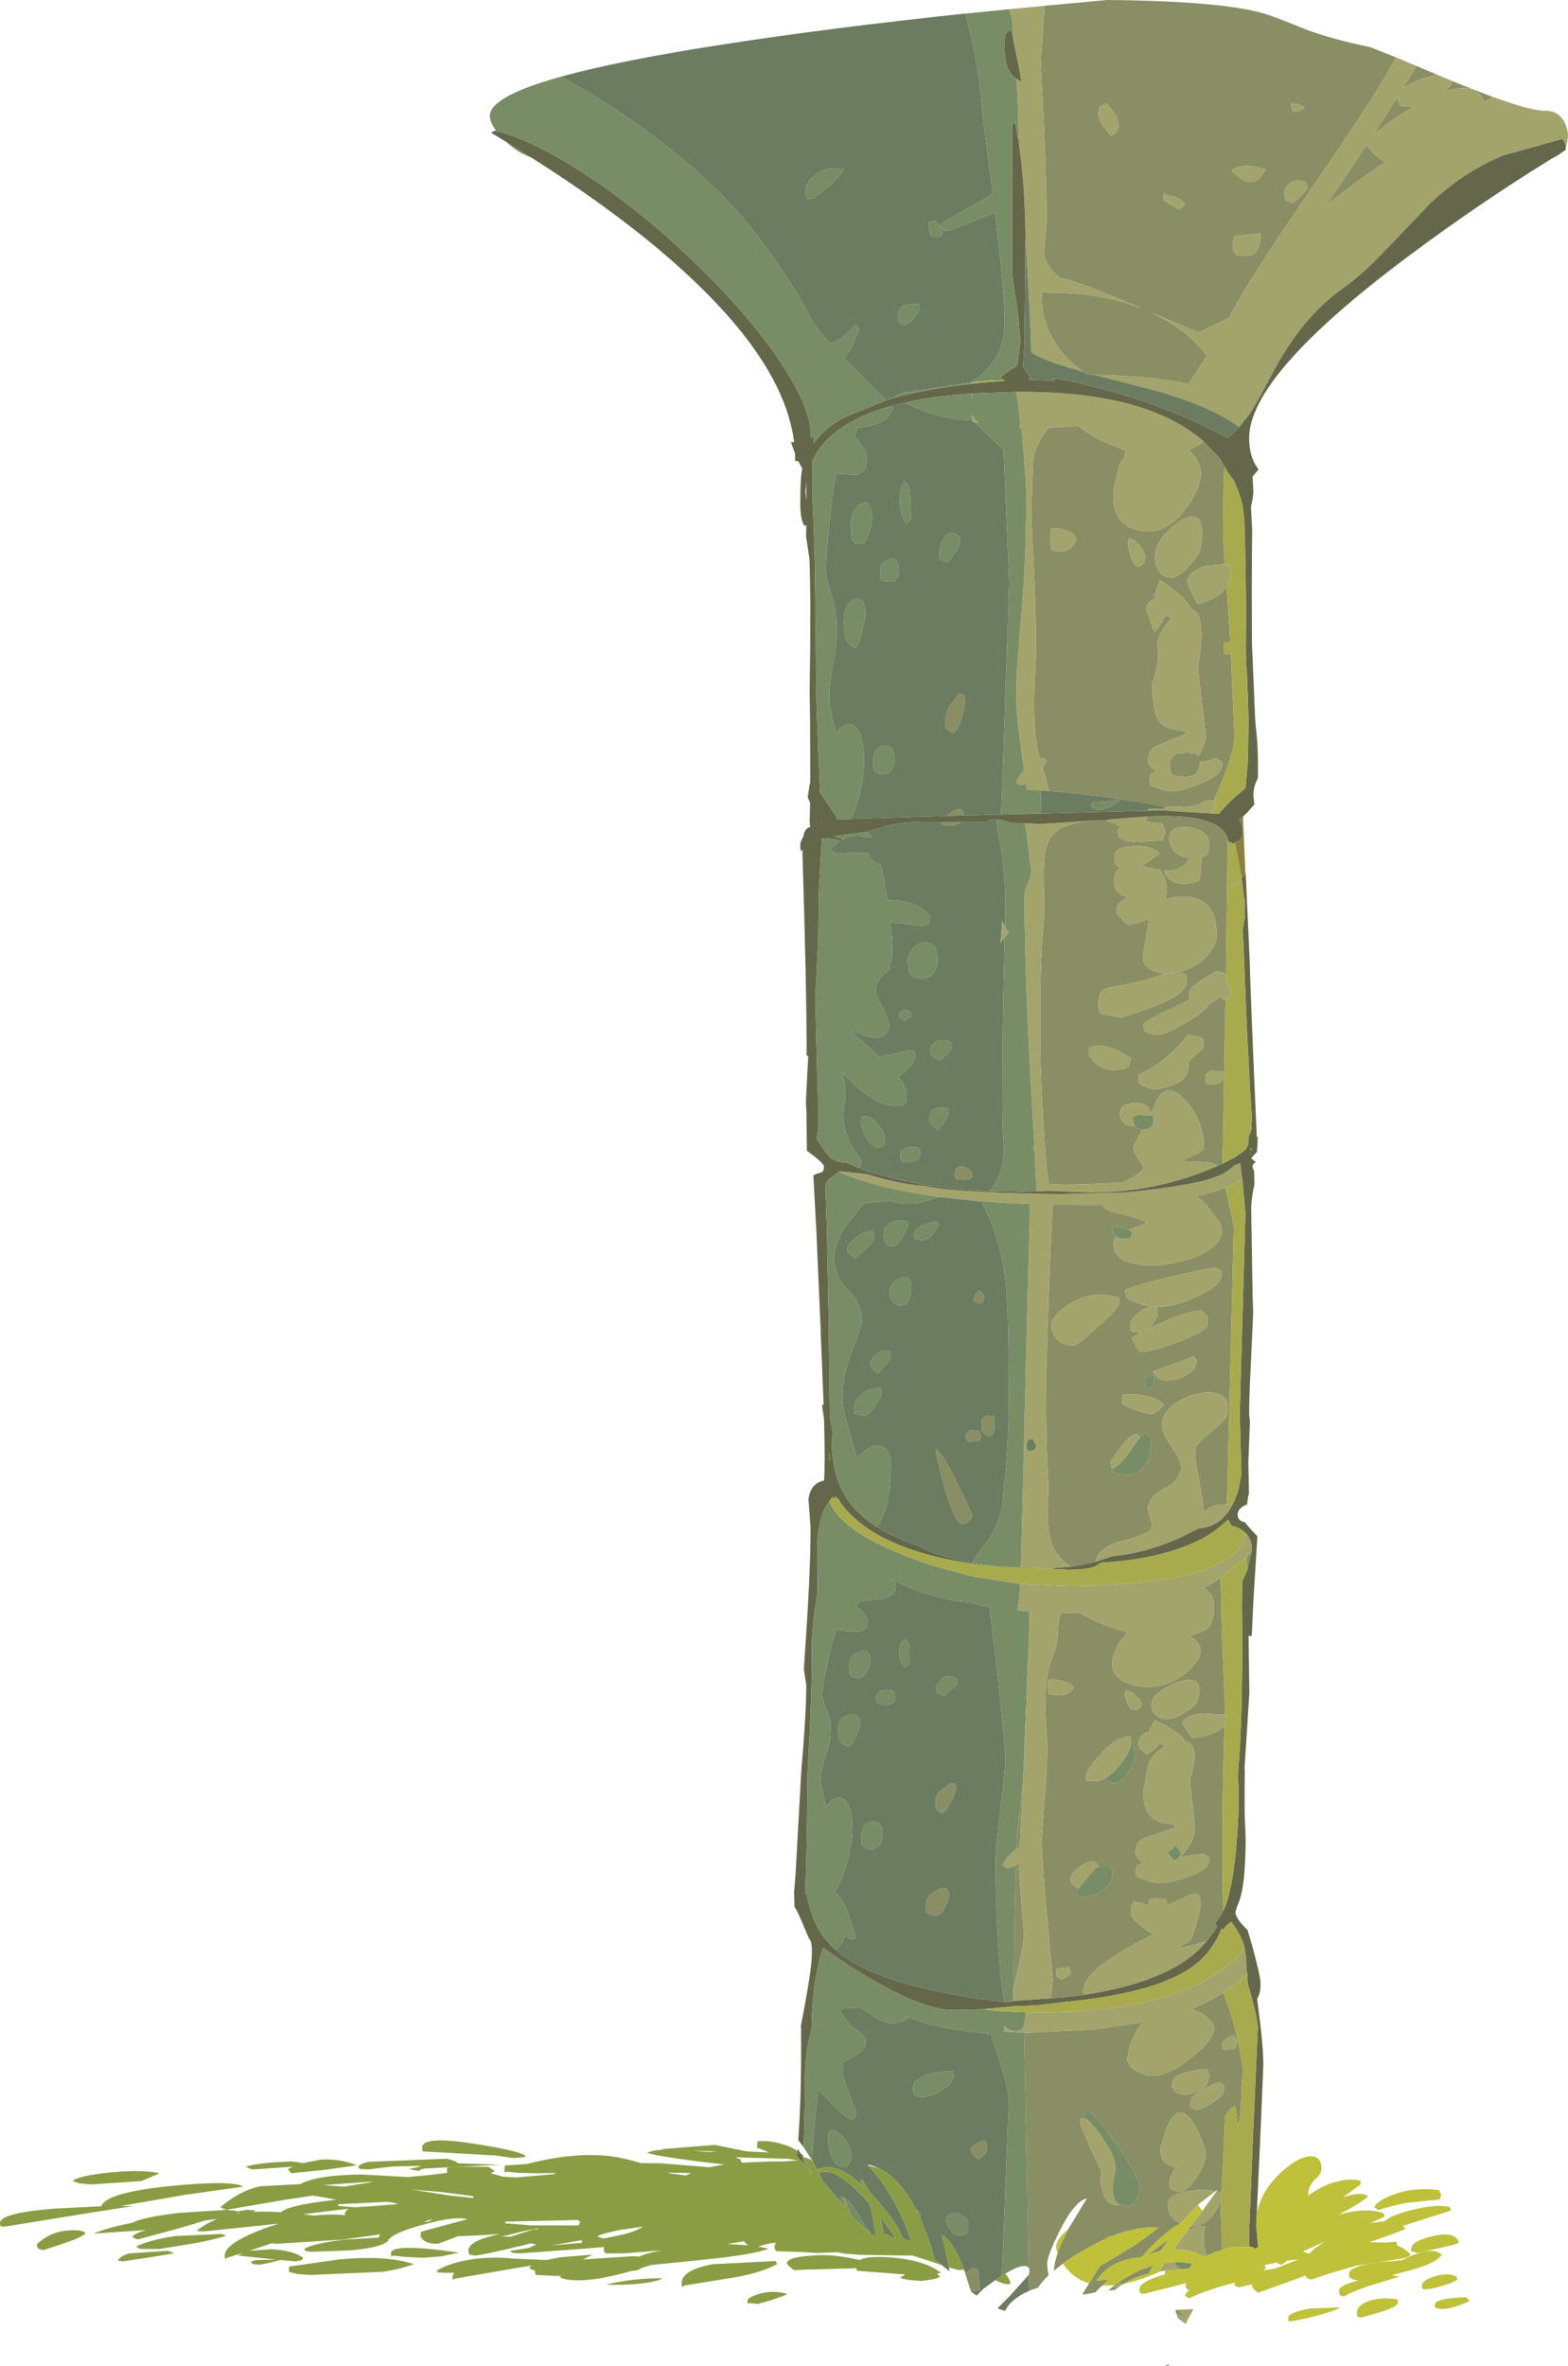 <?xml version="1.0" encoding="UTF-8" standalone="no"?>
<svg xmlns:ffdec="https://www.free-decompiler.com/flash" xmlns:xlink="http://www.w3.org/1999/xlink" ffdec:objectType="frame" height="592.05px" width="392.45px" xmlns="http://www.w3.org/2000/svg">
  <g transform="matrix(1.0, 0.0, 0.0, 1.0, 196.25, 592.05)">
    <use ffdec:characterId="483" height="592.05" transform="matrix(1.0, 0.0, 0.0, 1.0, -196.25, -592.05)" width="392.45" xlink:href="#shape0"/>
  </g>
  <defs>
    <g id="shape0" transform="matrix(1.0, 0.0, 0.0, 1.0, 196.25, 592.05)">
      <path d="M158.25 -575.55 L163.35 -573.4 160.35 -572.55 Q156.65 -571.2 155.0 -570.1 L158.25 -575.55 M167.15 -571.8 L168.7 -571.15 177.45 -567.75 175.25 -566.55 Q173.15 -571.8 165.25 -569.1 167.15 -570.65 167.15 -571.45 L167.15 -571.8 M195.9 -555.95 L195.65 -555.3 195.55 -555.8 195.9 -555.95 M194.65 -553.9 Q193.65 -552.95 192.0 -552.3 L191.95 -552.25 191.9 -552.25 192.65 -552.7 193.8 -553.4 194.65 -553.9 M85.0 -20.65 L84.9 -20.6 84.85 -20.6 84.1 -20.85 83.45 -20.4 82.75 -19.8 83.0 -19.2 82.95 -19.15 81.1 -18.95 82.75 -20.3 82.85 -20.4 Q85.25 -22.15 87.65 -23.35 L88.75 -23.9 89.3 -24.15 92.3 -25.25 91.3 -23.2 Q87.5 -22.25 85.0 -20.65 M79.6 -20.2 L78.65 -19.3 77.9 -18.5 75.7 -18.05 74.6 -17.95 76.35 -20.75 77.7 -22.95 79.1 -25.15 Q89.05 -30.75 93.65 -34.7 88.5 -35.1 82.1 -32.55 L81.9 -32.65 81.35 -32.45 79.95 -31.65 Q77.2 -30.35 74.25 -28.6 71.75 -27.15 69.8 -25.7 L67.5 -23.9 Q67.65 -25.9 68.45 -28.25 L69.1 -30.15 71.15 -34.35 75.8 -42.05 Q72.65 -41.25 69.0 -33.95 65.85 -27.65 65.85 -25.75 65.85 -24.4 66.2 -22.75 64.5 -21.2 63.55 -19.7 L61.45 -18.95 61.35 -18.9 61.25 -22.9 Q61.6 -24.15 61.2 -24.7 L60.95 -39.0 61.05 -39.0 61.2 -39.1 61.3 -40.35 61.15 -41.75 60.9 -42.1 60.1 -83.5 59.25 -83.5 61.35 -83.5 77.8 -84.3 89.65 -86.05 88.45 -84.3 Q87.25 -82.3 86.4 -79.6 L85.85 -76.95 Q86.1 -74.35 90.1 -73.05 94.65 -71.6 101.15 -76.6 106.6 -80.8 107.5 -83.6 L107.65 -84.3 Q107.65 -85.85 105.65 -87.45 104.0 -88.8 101.85 -89.4 106.35 -91.2 109.9 -93.45 L109.95 -93.35 Q111.65 -89.15 112.85 -84.55 114.15 -79.5 114.9 -74.0 L114.45 -69.55 Q114.45 -63.35 113.6 -59.9 L113.3 -62.65 112.95 -65.0 Q112.2 -64.95 111.55 -64.25 L110.4 -62.65 109.75 -48.95 109.45 -43.05 109.35 -43.2 109.05 -43.55 108.2 -43.75 108.5 -44.15 107.95 -43.8 Q104.3 -44.5 100.6 -43.7 96.7 -42.85 96.2 -41.35 95.95 -40.6 96.1 -39.7 L96.3 -38.85 Q96.95 -36.8 99.2 -35.75 L99.15 -35.65 Q97.1 -34.75 94.35 -32.3 91.8 -30.05 89.55 -27.3 86.65 -27.05 84.5 -26.3 80.45 -24.85 78.2 -21.45 L81.25 -21.7 79.6 -20.2 M46.8 -18.65 L45.35 -23.15 45.4 -23.2 46.15 -23.9 47.0 -24.55 47.05 -24.6 48.5 -24.3 49.05 -19.1 47.1 -18.7 46.8 -18.65 M-63.3 -552.65 Q-66.75 -553.85 -69.55 -556.55 L-63.3 -552.65 M65.15 -590.6 L80.8 -592.05 Q110.75 -591.8 121.1 -588.35 124.25 -587.3 130.5 -584.7 137.25 -582.2 146.7 -580.25 L153.15 -577.7 Q149.3 -570.0 132.45 -545.55 114.9 -520.05 111.45 -512.6 L103.8 -508.85 Q103.65 -508.85 91.8 -513.9 94.4 -512.7 96.75 -511.2 102.5 -507.6 105.85 -502.95 L102.55 -498.05 101.25 -495.95 Q92.05 -497.95 77.7 -498.25 L77.65 -498.3 77.05 -498.3 75.8 -498.35 74.75 -499.1 Q65.15 -506.0 64.45 -516.9 L64.4 -518.95 66.1 -518.85 Q79.4 -518.85 89.3 -514.95 L88.75 -515.2 Q73.4 -521.8 69.25 -522.5 66.25 -524.5 65.05 -527.95 L65.0 -527.55 65.7 -536.8 Q65.7 -544.85 65.0 -560.8 L64.25 -576.7 65.15 -590.6 M95.25 -543.75 Q95.0 -543.8 95.0 -542.2 95.0 -541.95 95.5 -541.65 L98.65 -539.7 Q99.95 -540.2 100.35 -541.0 99.65 -542.05 97.95 -542.75 L95.5 -543.35 95.25 -543.75 M113.3 -528.25 L115.6 -528.0 Q117.6 -528.0 118.45 -529.5 119.25 -530.85 119.25 -533.65 L115.3 -533.25 112.7 -533.0 112.2 -530.5 Q112.2 -529.75 112.95 -528.55 L113.3 -528.25 M111.9 -549.4 L113.9 -547.65 Q115.4 -546.5 116.65 -546.5 118.0 -546.5 118.9 -547.4 L120.6 -549.65 Q114.6 -551.55 111.9 -549.4 M83.7 -560.15 Q83.7 -561.95 83.0 -563.25 L80.8 -566.2 79.25 -565.55 Q78.7 -565.05 78.7 -563.3 78.7 -562.6 79.35 -561.35 80.2 -559.7 81.85 -558.05 83.2 -558.6 83.7 -560.15 M150.35 -551.45 L146.35 -548.7 Q140.0 -544.2 135.5 -540.45 L142.05 -550.2 145.85 -555.9 Q146.4 -554.65 148.55 -552.8 L150.35 -551.45 M154.3 -565.4 L157.55 -565.4 Q154.1 -563.4 150.4 -560.6 L147.5 -558.4 153.55 -567.8 Q153.6 -566.75 153.9 -566.2 L154.3 -565.4 M131.1 -544.95 L130.55 -546.5 Q128.1 -547.45 126.55 -546.2 125.3 -545.2 125.3 -543.75 125.3 -542.05 125.75 -541.75 L127.15 -541.25 Q128.85 -542.05 131.1 -544.95 M127.4 -564.1 Q129.75 -564.35 130.3 -565.15 128.95 -566.0 128.0 -566.15 L126.9 -566.2 Q126.9 -565.4 127.15 -564.65 L127.4 -564.1 M66.2 -394.15 L65.8 -396.25 64.7 -399.9 64.05 -399.05 65.7 -401.4 65.25 -402.35 64.0 -402.2 Q62.0 -409.2 62.85 -424.2 63.3 -432.05 62.6 -447.55 L61.85 -463.05 62.3 -476.4 Q62.5 -480.2 66.2 -485.0 L73.45 -485.5 76.45 -483.45 Q80.4 -481.1 84.1 -479.9 84.8 -479.5 85.55 -479.3 L85.15 -477.6 84.7 -477.0 Q83.6 -475.4 83.05 -472.05 82.25 -469.4 82.4 -466.8 82.8 -461.55 87.2 -459.8 94.0 -457.3 99.4 -463.4 103.45 -468.0 104.25 -472.65 104.55 -474.35 103.75 -476.25 102.85 -478.35 101.05 -479.45 103.55 -480.35 104.95 -481.65 L108.9 -477.55 109.35 -476.95 110.2 -475.35 Q109.85 -467.1 109.85 -458.05 L110.35 -450.9 105.9 -450.5 Q101.4 -449.35 100.9 -446.5 100.8 -445.95 103.5 -440.85 108.95 -442.4 110.8 -445.3 L111.55 -433.1 111.65 -431.15 111.55 -431.3 110.4 -431.35 Q110.0 -431.25 110.0 -429.9 110.0 -428.55 110.3 -428.4 L111.35 -428.3 112.5 -428.9 111.8 -428.45 112.75 -407.9 Q112.75 -404.0 108.75 -394.55 L107.5 -391.7 105.45 -391.65 103.75 -390.7 100.8 -390.1 99.8 -389.95 99.55 -390.15 99.3 -390.3 97.9 -390.3 96.7 -390.25 95.65 -390.1 Q82.65 -392.8 66.2 -394.15 M67.0 -454.25 L69.6 -454.05 Q71.35 -454.2 72.35 -455.6 L72.9 -456.55 73.05 -457.3 72.45 -458.55 Q68.15 -460.6 66.75 -459.5 66.6 -459.3 66.7 -456.9 66.75 -455.35 66.9 -455.05 L67.0 -454.25 M40.75 -387.9 L42.15 -389.0 Q44.7 -390.65 45.05 -388.0 L40.75 -387.9 M40.35 -412.05 Q40.45 -413.1 40.8 -413.9 41.05 -414.8 41.55 -415.6 L43.8 -418.5 44.9 -418.4 Q45.2 -418.2 45.3 -416.85 L45.3 -416.8 Q45.35 -415.8 44.4 -412.05 43.35 -409.25 42.35 -408.6 40.95 -409.1 40.5 -409.95 40.35 -410.15 40.3 -411.1 L40.3 -411.65 40.35 -412.05 M86.75 -453.0 Q87.55 -450.25 88.65 -450.25 89.7 -450.5 90.15 -451.45 L90.45 -452.75 Q90.25 -453.95 89.05 -455.45 87.85 -456.9 86.6 -457.3 L86.2 -457.15 Q86.05 -457.0 86.05 -455.6 L86.75 -453.0 M99.9 -462.1 Q97.65 -461.05 95.5 -458.55 93.4 -456.25 93.1 -454.6 92.7 -452.2 92.9 -451.75 L93.0 -450.8 94.05 -448.8 Q94.4 -448.25 96.0 -447.6 97.9 -446.85 101.0 -450.1 103.9 -453.0 104.25 -454.9 105.95 -465.05 99.9 -462.1 M101.45 -403.65 L103.25 -403.45 103.6 -402.8 Q104.95 -404.9 105.55 -407.15 L105.5 -408.85 105.25 -410.75 105.1 -412.05 104.65 -415.6 Q103.5 -424.75 103.65 -425.6 105.95 -439.25 101.45 -439.7 L101.7 -440.0 Q100.4 -442.3 97.4 -444.55 95.2 -446.35 93.95 -446.85 L92.85 -443.4 92.85 -442.35 Q91.1 -441.7 90.55 -439.85 L92.65 -433.85 Q94.7 -436.0 95.3 -438.0 L96.5 -437.7 97.05 -437.45 Q96.4 -436.95 95.85 -436.05 94.1 -433.8 93.35 -431.2 L93.65 -428.85 Q93.65 -425.05 92.3 -421.65 L92.15 -420.2 Q92.15 -418.65 92.3 -417.25 L92.7 -414.55 Q93.0 -413.15 93.5 -412.05 94.7 -410.2 96.95 -409.65 L99.65 -409.25 100.6 -409.2 100.45 -408.45 93.8 -405.65 Q91.65 -404.85 91.35 -403.35 90.95 -401.8 91.1 -401.3 91.5 -400.0 93.4 -399.0 91.75 -398.6 91.65 -398.2 91.25 -396.6 91.6 -396.05 L91.8 -395.5 92.6 -395.1 93.35 -394.9 95.3 -394.3 Q98.1 -393.55 103.55 -395.75 108.95 -397.9 109.45 -399.75 109.85 -401.4 109.4 -401.6 108.7 -401.8 108.15 -402.35 L105.7 -401.65 103.9 -401.35 103.9 -400.7 Q103.9 -397.7 100.25 -397.7 L97.7 -397.95 97.1 -398.2 96.85 -398.7 Q96.55 -399.0 96.55 -400.55 96.55 -402.9 98.55 -403.5 L100.65 -403.7 101.45 -403.65 M104.75 -377.8 L105.9 -378.15 106.2 -379.2 Q106.4 -379.55 106.4 -381.0 106.4 -384.3 101.45 -385.0 96.45 -385.7 96.45 -382.2 96.4 -380.9 97.15 -379.75 98.4 -377.75 101.45 -377.45 101.0 -376.2 99.6 -375.25 97.95 -374.2 96.55 -374.2 L95.1 -374.25 Q96.1 -370.9 100.25 -370.9 L102.65 -371.3 103.8 -371.6 104.1 -372.7 Q104.3 -373.05 104.3 -374.55 104.3 -376.2 104.65 -377.75 L104.75 -377.8 M111.05 -382.1 L110.95 -376.6 110.6 -348.05 110.05 -348.65 108.25 -349.1 Q101.4 -345.35 101.4 -343.5 L101.5 -341.95 97.15 -339.85 Q90.0 -336.4 90.0 -335.9 90.0 -334.25 90.2 -334.05 L90.8 -333.85 91.15 -333.45 93.4 -333.15 Q95.3 -333.15 100.7 -336.25 105.3 -338.85 106.35 -340.85 107.4 -341.2 108.55 -342.15 L109.15 -342.7 110.05 -341.8 110.5 -341.85 110.25 -329.1 110.15 -323.9 107.3 -324.15 Q105.4 -323.95 105.45 -322.3 105.35 -321.35 105.5 -321.3 L105.9 -321.05 Q105.55 -320.75 107.15 -320.75 108.65 -320.75 109.5 -321.5 L110.15 -322.4 109.75 -300.9 108.65 -300.4 106.6 -301.2 102.9 -301.45 100.25 -301.5 100.35 -302.05 102.85 -303.15 Q104.55 -303.85 104.8 -304.45 L104.85 -304.55 Q105.45 -306.75 104.25 -310.3 103.0 -313.85 100.8 -316.4 98.4 -319.15 96.3 -319.25 93.85 -319.1 92.6 -315.1 L91.6 -313.25 Q91.6 -316.15 87.9 -316.05 84.05 -316.05 84.05 -313.4 84.0 -312.6 84.5 -311.85 85.25 -310.3 87.95 -310.25 88.45 -309.55 89.6 -309.4 L87.45 -305.3 87.4 -304.55 Q87.5 -303.75 88.55 -302.25 L89.95 -299.95 Q88.95 -297.85 83.6 -295.8 L84.4 -296.15 Q69.6 -295.4 66.25 -295.85 65.75 -299.1 65.4 -303.55 L65.4 -303.6 65.5 -304.5 65.5 -304.55 65.2 -305.7 64.55 -316.95 Q64.1 -326.45 64.1 -331.05 L64.1 -342.45 Q64.25 -353.3 64.8 -358.95 65.2 -363.1 65.0 -370.45 64.85 -376.75 65.4 -379.2 66.2 -383.05 69.25 -384.8 72.65 -386.75 79.85 -386.75 81.0 -386.75 83.25 -385.75 L84.15 -385.35 Q83.95 -384.7 83.45 -384.3 L83.7 -382.7 Q84.85 -381.4 88.7 -381.4 L94.7 -381.8 95.5 -383.9 95.0 -385.15 94.7 -386.0 90.3 -386.4 Q90.8 -387.05 90.95 -387.8 102.0 -388.3 107.15 -386.1 110.45 -384.65 111.05 -382.1 M117.05 -312.8 L117.1 -309.5 116.9 -309.55 116.8 -309.05 117.05 -312.8 M84.25 -375.1 L83.85 -374.7 Q82.65 -373.6 82.65 -372.25 82.65 -370.25 82.9 -369.75 83.5 -368.35 85.8 -367.6 L84.1 -366.3 Q83.15 -365.3 83.15 -363.55 L83.8 -362.8 86.05 -360.6 Q89.2 -361.2 91.3 -362.2 L90.55 -357.2 89.75 -352.85 Q89.75 -351.45 90.55 -350.4 91.95 -348.7 95.5 -348.6 90.85 -346.6 82.45 -345.2 80.3 -344.8 79.55 -344.1 78.7 -343.2 78.7 -340.85 78.7 -339.2 79.0 -338.85 L79.25 -338.4 84.5 -337.45 Q93.2 -340.4 94.9 -341.2 100.75 -343.8 100.75 -346.45 100.75 -348.05 100.35 -348.3 L99.95 -348.6 96.55 -348.6 Q100.7 -348.7 104.3 -351.45 108.25 -354.55 108.25 -358.4 108.25 -367.6 99.8 -367.75 97.45 -367.8 95.45 -366.95 L95.75 -369.45 Q95.75 -371.2 95.1 -372.7 L94.15 -374.4 92.7 -374.65 89.3 -375.45 Q90.25 -375.85 91.3 -376.55 L93.95 -378.5 Q92.05 -380.6 87.35 -380.35 82.65 -380.1 82.65 -377.85 82.65 -376.3 83.05 -375.75 L83.45 -375.25 84.25 -375.1 M105.0 -331.9 Q104.8 -332.3 103.2 -332.8 L101.05 -333.15 Q95.95 -326.4 88.65 -323.15 L88.65 -322.2 88.75 -321.2 Q89.4 -320.4 91.9 -319.6 93.2 -319.25 96.6 -320.35 100.3 -321.65 100.9 -323.6 101.5 -325.5 100.85 -326.6 L101.05 -326.25 101.6 -326.8 105.0 -329.9 104.85 -331.7 105.0 -331.9 M86.85 -327.35 Q83.75 -329.25 81.75 -329.9 78.75 -330.95 76.35 -329.9 75.85 -327.8 77.85 -326.1 79.9 -324.3 82.9 -324.3 L85.3 -324.75 86.3 -325.15 86.85 -327.35 M77.95 -201.3 Q74.9 -200.45 71.9 -200.05 67.95 -202.45 66.75 -206.65 65.45 -211.15 66.25 -219.8 65.55 -227.9 65.55 -247.35 L65.95 -259.7 66.45 -274.15 67.05 -287.65 Q67.05 -289.1 67.4 -290.65 L76.55 -290.6 79.5 -290.65 Q80.15 -289.5 82.3 -288.8 88.0 -287.55 90.75 -286.25 L90.25 -285.8 86.8 -284.55 86.3 -284.3 85.9 -284.55 Q83.55 -285.45 81.9 -285.15 L82.15 -284.55 82.4 -283.55 83.2 -282.65 82.75 -282.2 Q82.3 -280.9 82.6 -279.65 83.2 -277.2 86.35 -276.2 91.85 -274.45 99.85 -276.6 108.1 -278.85 109.45 -283.05 L109.6 -284.55 Q109.5 -285.55 108.55 -286.8 L105.75 -290.5 Q104.45 -291.95 103.05 -292.75 L107.4 -293.85 110.45 -294.85 111.35 -290.75 Q112.55 -285.65 112.55 -284.55 L110.85 -215.7 108.4 -215.5 Q106.25 -215.05 105.0 -213.6 105.25 -214.35 103.9 -221.4 102.6 -228.45 102.95 -229.7 103.35 -230.85 106.95 -233.9 110.5 -236.9 110.7 -237.55 111.85 -241.15 109.9 -242.65 108.15 -244.0 104.75 -243.55 101.45 -243.1 98.6 -241.35 95.5 -239.4 94.8 -237.1 93.9 -234.45 96.9 -230.2 99.85 -226.0 99.3 -224.15 98.75 -222.55 97.75 -221.45 96.7 -220.3 95.2 -219.65 92.05 -218.2 91.2 -215.55 90.8 -214.3 91.55 -212.55 92.25 -210.8 91.85 -209.55 91.45 -208.25 85.3 -206.7 79.15 -205.15 78.15 -202.1 L77.95 -201.3 M44.4 -386.35 L43.75 -385.95 41.95 -385.5 40.6 -385.5 39.65 -385.65 39.55 -385.65 Q39.4 -385.8 39.4 -386.1 L39.45 -386.4 44.4 -386.35 M44.85 -300.1 Q47.05 -299.55 47.05 -298.05 L46.9 -297.25 46.8 -297.25 46.25 -297.0 44.85 -296.85 43.0 -297.05 42.9 -297.45 Q42.75 -297.6 42.75 -298.3 42.75 -300.65 44.85 -300.1 M49.8 -266.3 L49.55 -266.15 Q49.3 -265.95 48.9 -265.85 L48.4 -266.05 Q47.85 -266.25 47.4 -266.55 47.45 -267.3 47.85 -268.15 48.35 -269.0 48.85 -269.15 L49.8 -268.3 50.15 -267.55 49.8 -266.3 M66.85 -260.15 Q67.0 -258.85 67.75 -257.7 69.3 -255.35 72.5 -255.4 73.45 -255.4 78.6 -260.2 84.0 -264.95 83.95 -266.2 84.0 -267.2 83.7 -267.4 L83.3 -267.55 Q76.9 -269.2 71.5 -265.85 66.85 -262.95 66.85 -260.15 M38.2 -229.2 Q39.75 -229.05 47.05 -213.15 47.05 -212.2 46.25 -211.45 45.45 -210.8 44.6 -210.75 42.85 -210.7 40.25 -219.5 39.05 -223.95 38.0 -228.55 37.95 -230.1 38.2 -229.2 M11.25 -226.75 L11.3 -228.5 11.5 -226.75 11.25 -226.75 M117.0 -203.7 L116.1 -199.9 116.0 -199.45 115.95 -199.35 115.95 -199.55 115.7 -202.6 117.0 -203.7 M109.9 -113.9 Q108.9 -111.9 107.85 -110.85 L108.25 -110.2 108.4 -110.15 107.65 -108.8 105.8 -106.4 103.95 -105.95 Q100.7 -104.7 98.65 -104.95 L100.95 -106.0 Q101.95 -106.65 102.45 -108.25 104.55 -114.85 104.2 -117.0 103.9 -118.75 101.7 -118.0 98.7 -116.55 97.0 -115.85 L95.95 -115.4 95.7 -116.25 95.45 -116.9 Q93.1 -117.25 91.55 -116.9 L91.25 -116.4 91.25 -115.35 91.25 -115.3 89.05 -116.05 87.6 -116.15 87.65 -116.6 87.0 -115.1 Q86.5 -113.6 87.05 -112.6 88.05 -110.8 92.45 -108.0 86.6 -105.35 82.0 -102.2 76.1 -98.3 75.15 -95.3 74.8 -94.15 74.85 -92.9 L69.6 -92.25 66.75 -92.1 67.25 -96.6 65.85 -112.05 Q64.45 -127.9 64.45 -131.95 L65.3 -143.05 Q66.1 -153.7 65.7 -158.85 64.75 -169.8 66.5 -175.35 L67.9 -179.45 Q68.6 -181.95 68.6 -185.15 68.6 -186.35 69.3 -188.55 L73.9 -188.55 Q75.2 -187.75 76.8 -187.0 80.65 -185.1 84.3 -184.15 L85.7 -183.7 85.25 -182.6 84.75 -182.2 Q83.6 -181.2 82.95 -179.05 82.05 -177.35 82.1 -175.6 82.25 -172.1 86.6 -170.7 93.25 -168.6 98.95 -172.35 103.15 -175.1 104.15 -178.2 104.5 -179.25 103.8 -180.6 102.95 -182.05 101.2 -182.85 106.2 -183.7 106.9 -186.0 107.9 -189.1 107.6 -191.15 107.2 -193.55 105.0 -194.6 107.05 -195.8 109.25 -197.35 L109.45 -191.2 109.45 -190.1 Q109.55 -181.45 110.4 -164.0 L110.35 -163.05 104.9 -163.35 Q100.35 -162.9 99.75 -161.05 99.65 -160.7 102.1 -157.15 108.8 -158.0 110.25 -160.5 109.45 -137.75 109.85 -115.45 L109.9 -113.9 M52.75 -235.65 L52.55 -234.0 52.1 -233.0 51.2 -232.7 Q49.8 -233.2 49.5 -234.0 L49.45 -235.5 Q49.45 -236.85 49.6 -237.1 50.25 -237.95 52.45 -237.9 52.7 -237.25 52.75 -235.65 M46.75 -234.25 L48.95 -234.0 Q48.95 -233.5 49.3 -232.9 L49.0 -231.65 48.1 -231.5 46.1 -231.3 45.85 -231.65 Q45.55 -231.95 45.55 -232.9 45.55 -234.0 46.75 -234.25 M97.45 -250.75 L92.3 -248.9 Q92.5 -248.35 93.25 -247.65 L93.6 -247.35 94.55 -246.7 Q97.95 -246.4 100.7 -248.0 L101.15 -248.3 Q102.65 -249.3 102.9 -250.1 103.4 -251.65 103.15 -252.0 L102.35 -252.75 Q101.65 -252.3 97.45 -250.75 M109.3 -274.2 Q108.4 -274.45 107.95 -274.85 106.8 -275.0 97.05 -272.65 87.1 -270.25 85.2 -269.25 L85.65 -267.9 85.6 -267.4 Q87.05 -266.5 89.55 -265.65 L92.1 -265.1 Q90.65 -265.15 88.9 -263.75 86.6 -261.85 86.6 -260.5 86.6 -259.55 86.75 -259.35 L86.9 -258.95 89.25 -258.6 87.05 -257.4 Q86.95 -257.2 87.35 -256.5 L89.05 -253.7 Q92.3 -254.0 98.6 -256.3 105.4 -258.8 105.9 -260.35 106.4 -261.95 105.8 -262.85 L104.55 -264.2 Q99.95 -264.0 91.15 -259.5 L90.9 -259.3 92.1 -260.65 Q93.55 -262.45 93.55 -263.5 L93.5 -264.45 93.35 -264.85 92.6 -265.1 Q96.85 -264.8 102.2 -267.15 108.6 -270.0 109.3 -272.2 109.8 -273.75 109.3 -274.2 M92.4 -247.95 L91.0 -247.75 Q90.25 -247.4 90.25 -246.35 90.2 -245.3 90.5 -245.05 L91.4 -244.7 Q91.8 -244.85 92.2 -245.15 L92.6 -245.45 92.7 -246.85 92.4 -247.95 M92.55 -238.4 Q93.25 -238.7 95.15 -240.5 93.65 -242.35 89.7 -242.95 86.55 -243.45 84.65 -243.0 84.5 -242.55 84.65 -241.8 L84.6 -240.8 Q86.75 -239.6 89.25 -238.85 91.7 -238.05 92.55 -238.4 M82.6 -224.7 L81.85 -224.2 82.7 -223.65 82.85 -223.4 84.5 -223.15 85.85 -223.05 Q89.0 -223.1 90.75 -226.1 91.4 -227.4 91.7 -228.7 L91.9 -230.65 91.8 -232.15 Q91.5 -233.0 90.15 -233.45 89.8 -233.4 89.05 -232.35 88.7 -233.3 87.95 -233.2 86.1 -233.05 81.7 -226.35 L81.8 -225.2 81.9 -224.85 82.6 -224.7 M88.25 -167.65 Q87.1 -168.7 85.9 -169.1 L85.5 -169.0 Q85.3 -168.9 85.25 -167.95 L85.85 -166.1 Q86.55 -164.3 87.65 -164.25 88.7 -164.3 89.2 -164.9 L89.55 -165.8 Q89.4 -166.6 88.25 -167.65 M94.85 -162.05 Q96.75 -161.45 100.0 -163.4 103.0 -165.1 103.4 -166.35 105.5 -173.0 99.4 -171.45 97.1 -170.85 94.8 -169.3 92.6 -167.9 92.25 -166.8 91.75 -165.3 91.95 -164.95 L92.0 -164.35 92.95 -163.0 Q93.3 -162.6 94.85 -162.05 M80.35 -147.15 L80.45 -147.0 Q81.2 -145.95 83.1 -145.95 84.35 -146.0 86.1 -148.5 87.75 -150.95 87.75 -152.55 87.7 -159.0 85.45 -157.4 82.5 -156.9 79.05 -153.0 75.45 -149.05 75.45 -147.5 75.4 -146.55 75.8 -146.4 L76.7 -146.45 Q78.45 -146.15 80.35 -147.15 M88.7 -155.45 Q88.75 -155.0 89.05 -154.55 L90.75 -153.05 Q93.05 -154.4 93.8 -155.8 L94.95 -155.45 95.5 -155.3 94.25 -154.4 Q91.8 -152.55 91.1 -150.3 L89.95 -144.1 Q89.65 -137.55 94.25 -136.1 L96.95 -135.6 97.9 -135.45 97.7 -134.7 90.85 -132.4 Q88.7 -131.7 88.3 -130.3 87.8 -128.85 87.95 -128.3 88.25 -126.95 90.1 -125.95 88.4 -125.55 88.3 -125.2 87.8 -123.65 88.1 -123.15 L88.3 -122.55 89.05 -122.15 91.7 -121.2 Q94.45 -120.3 100.05 -122.1 105.55 -123.9 106.15 -125.7 106.65 -127.25 106.25 -127.5 105.55 -127.75 105.0 -128.25 L99.1 -127.4 99.25 -127.55 Q101.75 -130.1 102.7 -133.1 103.0 -134.1 102.25 -140.3 101.45 -146.45 101.65 -147.05 104.5 -155.95 100.0 -156.45 L100.3 -156.65 Q99.1 -158.25 96.15 -159.95 L92.8 -161.65 91.55 -159.45 91.5 -158.8 Q88.7 -158.25 88.7 -155.45 M73.65 -119.5 L73.0 -118.85 73.25 -118.3 73.65 -117.65 Q73.85 -117.4 74.85 -117.45 78.05 -117.45 80.25 -119.5 82.25 -121.3 82.2 -123.3 82.25 -124.25 81.95 -124.65 L81.7 -125.05 78.6 -125.0 Q78.05 -127.2 75.2 -125.75 71.7 -123.9 71.65 -121.55 71.7 -120.95 72.25 -120.5 L73.65 -119.5 M60.75 -170.55 L60.7 -168.95 60.75 -166.15 59.9 -148.4 60.75 -170.55 M59.8 -146.15 L59.05 -130.0 58.15 -129.4 58.25 -132.4 59.05 -139.85 59.8 -146.15 M58.05 -125.4 L58.85 -125.95 58.8 -124.3 59.3 -117.3 60.05 -107.85 Q59.65 -103.7 58.25 -98.2 57.6 -95.6 57.35 -93.25 L57.6 -102.7 Q57.6 -110.7 58.05 -125.4 M66.2 -168.2 L68.8 -167.9 Q70.55 -167.85 71.6 -168.75 L72.45 -169.8 71.85 -170.7 Q67.6 -172.35 66.15 -171.7 66.0 -171.55 66.0 -170.0 L66.1 -168.7 66.2 -168.2 M37.8 -140.95 Q37.75 -142.75 39.25 -144.1 L41.65 -145.9 42.75 -145.8 Q43.05 -145.7 43.05 -144.7 43.1 -144.1 42.0 -141.65 40.7 -138.95 39.7 -138.35 38.3 -138.9 37.9 -139.8 L37.8 -140.95 M37.95 -112.75 L36.6 -112.95 35.65 -113.6 35.55 -113.7 Q35.4 -114.2 35.4 -115.15 35.4 -117.75 38.35 -119.2 41.2 -120.75 41.25 -117.65 41.25 -116.95 40.45 -115.15 39.35 -112.75 37.95 -112.75 M71.25 -99.85 Q68.8 -99.75 68.4 -99.3 68.1 -100.05 68.15 -98.5 68.1 -97.45 68.55 -97.2 L69.7 -96.85 70.85 -97.55 71.8 -98.4 71.25 -99.85 M48.2 -55.75 Q49.35 -56.5 50.15 -56.55 L50.65 -55.9 50.85 -54.55 Q50.85 -53.85 50.15 -53.05 49.45 -52.05 48.5 -51.7 46.75 -53.4 46.75 -54.0 46.75 -54.95 48.2 -55.75 M84.1 -40.4 L85.55 -40.1 Q87.45 -40.15 88.3 -41.9 88.95 -43.15 89.0 -44.9 88.95 -46.9 84.45 -53.75 L82.25 -57.0 Q75.4 -66.75 74.85 -62.55 L76.05 -61.6 74.35 -62.1 Q74.15 -62.0 74.2 -60.4 76.95 -53.8 79.25 -49.15 L79.3 -49.05 79.2 -46.7 Q79.25 -45.25 79.75 -43.65 80.75 -40.35 83.25 -40.35 L84.1 -40.4 M109.4 -42.1 L109.4 -42.05 109.25 -39.4 109.7 -29.15 Q107.55 -28.55 105.7 -27.6 104.45 -32.2 105.5 -35.05 103.65 -35.3 100.95 -33.9 L101.8 -35.05 Q104.25 -34.85 106.25 -36.65 L106.7 -37.15 Q108.4 -38.9 109.15 -41.3 L109.4 -42.1 M97.7 -68.85 Q97.9 -68.55 99.0 -68.15 L99.5 -68.0 Q100.7 -67.65 102.95 -68.55 105.5 -69.5 105.95 -70.9 106.5 -72.6 106.45 -73.1 L105.9 -74.25 104.55 -74.35 101.1 -73.7 Q97.75 -72.8 97.35 -71.65 96.9 -70.15 97.05 -69.85 L97.65 -69.15 97.7 -68.85 M111.05 -82.2 L110.55 -81.85 Q109.55 -81.05 109.55 -80.6 L109.6 -80.35 Q109.65 -79.55 109.85 -79.4 L109.95 -79.5 Q109.75 -79.2 111.2 -79.25 L112.6 -79.45 113.0 -79.8 113.5 -81.35 112.55 -82.85 Q111.75 -82.7 111.05 -82.2 M98.65 -50.45 Q96.5 -47.9 96.45 -46.1 L96.65 -44.55 96.7 -44.4 97.7 -43.9 99.0 -43.7 Q100.9 -43.75 103.2 -47.25 105.35 -50.4 105.4 -52.0 L105.4 -52.2 105.6 -52.65 Q105.75 -53.15 104.8 -56.0 103.6 -59.15 102.25 -61.15 98.15 -67.2 95.2 -58.0 L94.25 -54.9 Q93.8 -51.1 97.05 -50.05 L98.1 -49.8 98.65 -50.45 M110.05 -70.2 L109.25 -70.95 Q107.6 -70.95 104.7 -69.2 102.1 -67.55 101.9 -66.85 101.4 -65.25 101.85 -64.85 102.15 -64.55 103.25 -64.2 105.0 -64.4 107.55 -66.2 109.65 -67.75 109.85 -68.3 110.3 -69.8 110.05 -70.2 M94.05 -28.8 Q92.45 -28.45 90.8 -27.75 L95.3 -31.1 96.45 -32.05 96.4 -32.0 94.75 -29.55 94.05 -28.8 M98.2 -13.1 L97.95 -13.75 98.15 -14.1 98.55 -14.15 Q99.7 -12.95 101.15 -11.95 L98.2 -13.1" fill="#898e64" fill-rule="evenodd" stroke="none"/>
      <path d="M153.15 -577.7 L158.25 -575.55 155.0 -570.1 Q156.65 -571.2 160.35 -572.55 L163.35 -573.4 167.15 -571.8 167.15 -571.45 Q167.15 -570.65 165.25 -569.1 173.15 -571.8 175.25 -566.55 L177.45 -567.75 177.8 -567.65 Q185.05 -565.05 188.65 -564.5 L188.75 -564.5 188.85 -564.45 188.95 -564.45 189.05 -564.45 189.2 -564.4 189.3 -564.4 189.75 -564.35 190.15 -564.35 190.35 -564.35 190.4 -564.35 Q193.95 -564.35 195.4 -561.3 196.2 -559.65 196.2 -557.95 L195.9 -555.95 195.55 -555.8 195.25 -556.6 194.85 -557.3 179.8 -553.1 Q169.95 -548.95 161.75 -541.2 L150.95 -529.9 Q144.65 -523.25 139.85 -519.9 129.5 -512.65 121.95 -498.15 118.1 -490.8 116.35 -488.25 L113.65 -484.9 113.9 -485.2 Q107.2 -490.25 92.9 -494.35 L77.7 -498.25 Q92.05 -497.95 101.25 -495.95 L102.55 -498.05 105.85 -502.95 Q102.5 -507.6 96.75 -511.2 94.4 -512.7 91.8 -513.9 103.65 -508.85 103.8 -508.85 L111.45 -512.6 Q114.9 -520.05 132.45 -545.55 149.3 -570.0 153.15 -577.7 M95.35 -23.95 L94.2 -23.75 93.85 -23.7 95.25 -25.9 98.15 -26.15 98.3 -26.15 97.8 -25.65 Q98.35 -25.0 99.35 -24.3 L95.35 -23.95 M84.9 -20.6 L84.3 -20.25 83.0 -19.2 82.75 -19.8 83.45 -20.4 84.1 -20.85 84.85 -20.6 84.9 -20.6 M56.35 -589.75 L65.15 -590.6 64.25 -576.7 65.0 -560.8 Q65.7 -544.85 65.7 -536.8 L65.0 -527.55 65.05 -527.95 Q66.25 -524.5 69.25 -522.5 73.4 -521.8 88.75 -515.2 L89.3 -514.95 Q79.4 -518.85 66.1 -518.85 L64.4 -518.95 64.45 -516.9 Q65.15 -506.0 74.75 -499.1 L72.9 -499.6 Q64.75 -501.9 61.8 -503.95 L61.8 -504.0 Q61.8 -510.0 60.4 -532.4 L60.4 -532.5 60.4 -533.9 Q60.2 -545.65 58.95 -554.75 L58.95 -554.9 58.7 -558.75 58.7 -558.8 58.65 -559.65 Q58.65 -565.0 58.15 -572.25 L57.95 -572.45 Q58.6 -572.0 59.4 -571.7 L58.7 -575.55 57.4 -581.85 57.55 -581.35 57.05 -587.35 56.35 -589.75 M127.4 -564.1 L127.15 -564.65 Q126.9 -565.4 126.9 -566.2 L128.0 -566.15 Q128.95 -566.0 130.3 -565.15 129.75 -564.35 127.4 -564.1 M131.1 -544.95 Q128.85 -542.05 127.15 -541.25 L125.75 -541.75 Q125.3 -542.05 125.3 -543.75 125.3 -545.2 126.55 -546.2 128.1 -547.45 130.55 -546.5 L131.1 -544.95 M154.3 -565.4 L153.9 -566.2 Q153.6 -566.75 153.55 -567.8 L147.5 -558.4 150.4 -560.6 Q154.1 -563.4 157.55 -565.4 L154.3 -565.4 M150.35 -551.45 L148.55 -552.8 Q146.4 -554.65 145.85 -555.9 L142.05 -550.2 135.5 -540.45 Q140.0 -544.2 146.35 -548.7 L150.35 -551.45 M83.7 -560.15 Q83.2 -558.6 81.85 -558.05 80.2 -559.7 79.35 -561.35 78.7 -562.6 78.7 -563.3 78.7 -565.05 79.25 -565.55 L80.8 -566.2 83.0 -563.25 Q83.7 -561.95 83.7 -560.15 M111.9 -549.4 Q114.6 -551.55 120.6 -549.65 L118.9 -547.4 Q118.0 -546.5 116.65 -546.5 115.4 -546.5 113.9 -547.65 L111.9 -549.4 M113.3 -528.25 L112.95 -528.55 Q112.2 -529.75 112.2 -530.5 L112.7 -533.0 115.3 -533.25 119.25 -533.65 Q119.25 -530.85 118.45 -529.5 117.6 -528.0 115.6 -528.0 L113.3 -528.25 M95.25 -543.75 L95.5 -543.35 97.95 -542.75 Q99.65 -542.05 100.35 -541.0 99.95 -540.2 98.65 -539.7 L95.5 -541.65 Q95.0 -541.95 95.0 -542.2 95.0 -543.8 95.25 -543.75 M46.8 -496.0 L46.8 -496.35 47.6 -496.45 48.8 -496.25 46.8 -496.0 M104.95 -481.65 Q103.55 -480.35 101.05 -479.45 102.85 -478.35 103.75 -476.25 104.55 -474.35 104.25 -472.65 103.45 -468.0 99.4 -463.4 94.0 -457.3 87.2 -459.8 82.8 -461.55 82.4 -466.8 82.25 -469.4 83.05 -472.05 83.6 -475.4 84.7 -477.0 L85.15 -477.6 85.55 -479.3 Q84.8 -479.5 84.1 -479.9 80.4 -481.1 76.45 -483.45 L73.45 -485.5 66.2 -485.0 Q62.5 -480.2 62.3 -476.4 L61.85 -463.05 62.6 -447.55 Q63.3 -432.05 62.85 -424.2 62.0 -409.2 64.0 -402.2 L65.25 -402.35 65.7 -401.4 64.05 -399.05 64.7 -399.9 65.8 -396.25 66.2 -394.15 65.05 -394.25 64.2 -394.3 60.75 -394.55 60.7 -394.7 60.5 -396.0 59.6 -395.65 59.45 -395.65 59.0 -395.7 Q58.4 -395.9 58.05 -396.2 58.55 -397.7 60.05 -399.35 58.05 -413.25 58.05 -418.25 58.05 -423.15 59.35 -437.8 60.6 -452.5 60.6 -467.55 60.6 -471.55 59.55 -483.6 L59.45 -484.9 58.95 -484.95 59.05 -484.95 Q58.95 -490.25 58.0 -494.0 L59.7 -494.0 Q90.8 -494.0 104.95 -481.65 M95.65 -390.1 L96.7 -390.25 97.9 -390.3 99.3 -390.3 99.55 -390.15 99.8 -389.95 100.8 -390.1 103.75 -390.7 105.45 -391.65 107.5 -391.7 108.0 -391.0 108.0 -390.9 Q108.35 -390.35 106.75 -388.55 L100.5 -388.9 94.45 -389.3 90.85 -389.2 90.9 -389.3 91.5 -389.8 91.45 -389.65 92.9 -389.75 95.15 -389.6 95.1 -389.95 95.4 -390.1 95.65 -390.1 M110.8 -445.3 Q108.95 -442.4 103.5 -440.85 100.8 -445.95 100.9 -446.5 101.4 -449.35 105.9 -450.5 L110.35 -450.9 111.6 -450.5 Q111.55 -450.05 111.8 -449.8 112.0 -449.65 111.65 -447.6 L111.6 -447.3 Q111.4 -446.25 110.8 -445.3 M46.9 -493.6 L47.1 -493.6 46.95 -492.6 46.95 -491.85 46.9 -493.6 M47.05 -486.85 L47.0 -488.2 48.65 -486.15 48.55 -486.2 47.55 -486.45 47.1 -486.6 47.05 -486.85 M67.0 -454.25 L66.9 -455.05 Q66.75 -455.35 66.7 -456.9 66.6 -459.3 66.75 -459.5 68.15 -460.6 72.45 -458.55 L73.05 -457.3 72.9 -456.55 72.35 -455.6 Q71.35 -454.2 69.6 -454.05 L67.0 -454.25 M99.9 -462.1 Q105.95 -465.05 104.25 -454.9 103.9 -453.0 101.0 -450.1 97.9 -446.85 96.0 -447.6 94.4 -448.25 94.05 -448.8 L93.0 -450.8 92.9 -451.75 Q92.7 -452.2 93.1 -454.6 93.4 -456.25 95.5 -458.55 97.65 -461.05 99.9 -462.1 M86.75 -453.0 L86.05 -455.6 Q86.05 -457.0 86.2 -457.15 L86.6 -457.3 Q87.85 -456.9 89.05 -455.45 90.25 -453.95 90.45 -452.75 L90.15 -451.45 Q89.7 -450.5 88.65 -450.25 87.55 -450.25 86.75 -453.0 M100.65 -403.7 L98.55 -403.5 Q96.55 -402.9 96.55 -400.55 96.55 -399.0 96.85 -398.7 L97.1 -398.2 97.7 -397.95 100.25 -397.7 Q103.9 -397.7 103.9 -400.7 L103.9 -401.35 105.7 -401.65 108.15 -402.35 Q108.7 -401.8 109.4 -401.6 109.85 -401.4 109.45 -399.75 108.95 -397.9 103.55 -395.75 98.1 -393.55 95.3 -394.3 L93.35 -394.9 92.6 -395.1 91.8 -395.5 91.6 -396.05 Q91.25 -396.6 91.65 -398.2 91.75 -398.6 93.4 -399.0 91.5 -400.0 91.1 -401.3 90.95 -401.8 91.35 -403.35 91.65 -404.85 93.8 -405.65 L100.45 -408.45 100.6 -409.2 99.65 -409.25 96.95 -409.65 Q94.7 -410.2 93.5 -412.05 93.0 -413.15 92.7 -414.55 L92.3 -417.25 Q92.15 -418.65 92.15 -420.2 L92.3 -421.65 Q93.65 -425.05 93.65 -428.85 L93.35 -431.2 Q94.1 -433.8 95.85 -436.05 96.4 -436.95 97.05 -437.45 L96.5 -437.7 95.3 -438.0 Q94.7 -436.0 92.65 -433.85 L90.55 -439.85 Q91.1 -441.7 92.85 -442.35 L92.85 -443.4 93.95 -446.85 Q95.2 -446.35 97.4 -444.55 100.4 -442.3 101.7 -440.0 L101.45 -439.7 Q105.95 -439.25 103.65 -425.6 103.5 -424.75 104.65 -415.6 L105.1 -412.05 105.25 -410.75 105.5 -408.85 105.55 -407.15 Q104.95 -404.9 103.6 -402.8 L103.25 -403.45 101.45 -403.65 101.2 -403.9 100.7 -404.1 100.65 -403.7 M114.45 -372.9 L114.5 -372.25 114.6 -371.8 111.9 -369.8 111.9 -370.4 Q113.25 -371.15 114.1 -372.4 L114.45 -372.9 M104.75 -377.8 L104.65 -377.75 Q104.3 -376.2 104.3 -374.55 104.3 -373.05 104.1 -372.7 L103.8 -371.6 102.65 -371.3 100.25 -370.9 Q96.1 -370.9 95.1 -374.25 L96.55 -374.2 Q97.95 -374.2 99.6 -375.25 101.0 -376.2 101.45 -377.45 98.4 -377.75 97.15 -379.75 96.4 -380.9 96.45 -382.2 96.45 -385.7 101.45 -385.0 106.4 -384.3 106.4 -381.0 106.4 -379.55 106.2 -379.2 L105.9 -378.15 104.75 -377.8 M90.95 -387.8 Q90.8 -387.05 90.3 -386.4 L94.7 -386.0 95.0 -385.15 95.5 -383.9 94.7 -381.8 88.7 -381.4 Q84.85 -381.4 83.7 -382.7 L83.45 -384.3 Q83.95 -384.7 84.15 -385.35 L83.25 -385.75 Q81.0 -386.75 79.85 -386.75 72.65 -386.75 69.25 -384.8 66.2 -383.05 65.4 -379.2 64.85 -376.75 65.0 -370.45 65.2 -363.1 64.8 -358.95 64.25 -353.3 64.1 -342.45 L64.1 -331.05 Q64.1 -326.45 64.55 -316.95 L65.2 -305.7 65.5 -304.55 65.5 -304.5 65.4 -303.6 65.4 -303.55 Q65.75 -299.1 66.25 -295.85 69.6 -295.4 84.4 -296.15 L83.6 -295.8 Q88.95 -297.85 89.95 -299.95 L88.55 -302.25 Q87.5 -303.75 87.4 -304.55 L87.45 -305.3 89.6 -309.4 89.8 -309.4 89.85 -309.4 Q92.55 -309.5 92.5 -311.8 92.5 -312.75 92.2 -312.9 L91.8 -312.95 91.6 -312.95 88.95 -313.1 88.75 -313.1 Q88.0 -313.05 87.25 -312.45 87.3 -311.4 87.55 -310.8 L87.7 -310.5 87.75 -310.45 87.95 -310.25 Q85.25 -310.3 84.5 -311.85 84.0 -312.6 84.05 -313.4 84.05 -316.05 87.9 -316.05 91.6 -316.15 91.6 -313.25 L92.6 -315.1 Q93.85 -319.1 96.3 -319.25 98.4 -319.15 100.8 -316.4 103.0 -313.85 104.25 -310.3 105.45 -306.75 104.85 -304.55 L104.8 -304.45 Q104.55 -303.85 102.85 -303.15 L100.35 -302.05 100.25 -301.5 102.9 -301.45 106.6 -301.2 108.65 -300.4 104.75 -298.8 Q91.5 -293.75 77.55 -293.75 L76.4 -293.7 66.0 -294.1 63.2 -293.95 62.7 -303.95 62.4 -304.45 62.4 -304.55 Q62.45 -305.15 62.65 -305.5 L62.1 -314.9 Q60.15 -347.8 60.15 -367.95 60.15 -369.05 61.0 -371.0 61.85 -372.9 61.85 -374.05 L60.8 -382.65 60.3 -386.05 64.35 -385.9 78.6 -386.8 80.15 -386.75 81.85 -387.05 82.95 -387.15 90.55 -387.75 90.95 -387.8 M110.15 -322.4 L109.5 -321.5 Q108.65 -320.75 107.15 -320.75 105.55 -320.75 105.9 -321.05 L105.5 -321.3 Q105.35 -321.35 105.45 -322.3 105.4 -323.95 107.3 -324.15 L110.15 -323.9 110.7 -323.7 110.75 -323.7 110.7 -323.55 110.15 -322.4 M110.5 -341.85 L110.05 -341.8 109.15 -342.7 108.55 -342.15 Q107.4 -341.2 106.35 -340.85 105.3 -338.85 100.7 -336.25 95.3 -333.15 93.4 -333.15 L91.15 -333.45 90.8 -333.85 90.2 -334.05 Q90.0 -334.25 90.0 -335.9 90.0 -336.4 97.15 -339.85 L101.5 -341.95 101.4 -343.5 Q101.4 -345.35 108.25 -349.1 L110.05 -348.65 110.6 -348.05 110.85 -346.6 110.8 -345.85 111.55 -345.65 Q111.55 -344.75 111.9 -343.65 L111.2 -342.3 110.5 -341.85 M77.4 -391.45 L77.35 -391.4 77.3 -391.45 77.4 -391.45 M84.25 -375.1 L83.45 -375.25 83.05 -375.75 Q82.65 -376.3 82.65 -377.85 82.65 -380.1 87.35 -380.35 92.05 -380.6 93.95 -378.5 L91.3 -376.55 Q90.25 -375.85 89.3 -375.45 L92.7 -374.65 94.15 -374.4 95.1 -372.7 Q95.75 -371.2 95.75 -369.45 L95.45 -366.95 Q97.45 -367.8 99.8 -367.75 108.25 -367.6 108.25 -358.4 108.25 -354.55 104.3 -351.45 100.7 -348.7 96.55 -348.6 L99.95 -348.6 100.35 -348.3 Q100.75 -348.05 100.75 -346.45 100.75 -343.8 94.9 -341.2 93.2 -340.4 84.5 -337.45 L79.25 -338.4 79.0 -338.85 Q78.7 -339.2 78.7 -340.85 78.7 -343.2 79.55 -344.1 80.3 -344.8 82.45 -345.2 90.85 -346.6 95.5 -348.6 91.95 -348.7 90.55 -350.4 89.75 -351.45 89.75 -352.85 L90.55 -357.2 91.3 -362.2 Q89.2 -361.2 86.05 -360.6 L83.8 -362.8 83.15 -363.55 Q83.15 -365.3 84.1 -366.3 L85.8 -367.6 Q83.5 -368.35 82.9 -369.75 82.65 -370.25 82.65 -372.25 82.65 -373.6 83.85 -374.7 L84.25 -375.1 M105.0 -331.9 L104.85 -331.7 105.0 -329.9 101.6 -326.8 101.05 -326.25 100.85 -326.6 Q101.5 -325.5 100.9 -323.6 100.3 -321.65 96.6 -320.35 93.2 -319.25 91.9 -319.6 89.4 -320.4 88.75 -321.2 L88.65 -322.2 88.65 -323.15 Q95.95 -326.4 101.05 -333.15 L103.2 -332.8 Q104.8 -332.3 105.0 -331.9 M86.85 -327.35 L86.3 -325.15 85.3 -324.75 82.9 -324.3 Q79.9 -324.3 77.85 -326.1 75.85 -327.8 76.35 -329.9 78.75 -330.95 81.75 -329.9 83.75 -329.25 86.85 -327.35 M13.7 -298.85 L13.9 -299.0 20.85 -298.25 23.5 -297.45 Q31.0 -295.45 35.35 -295.35 L35.5 -295.3 Q39.45 -294.4 49.45 -293.85 57.2 -293.45 68.85 -293.3 L85.4 -293.7 Q103.05 -295.45 108.55 -297.8 110.9 -298.75 112.65 -300.45 L114.2 -301.05 114.65 -297.05 Q112.95 -295.85 110.45 -294.85 L107.4 -293.85 103.05 -292.75 Q104.45 -291.95 105.75 -290.5 L108.55 -286.8 Q109.5 -285.55 109.6 -284.55 L109.45 -283.05 Q108.1 -278.85 99.85 -276.6 91.85 -274.45 86.35 -276.2 83.2 -277.2 82.6 -279.65 82.3 -280.9 82.75 -282.2 L83.2 -282.65 Q83.95 -282.0 85.05 -282.1 86.4 -282.05 86.7 -282.45 L87.25 -283.7 86.3 -284.3 86.8 -284.55 90.25 -285.8 90.75 -286.25 Q88.0 -287.55 82.3 -288.8 80.15 -289.5 79.5 -290.65 L76.55 -290.6 67.4 -290.65 Q67.05 -289.1 67.05 -287.65 L66.45 -274.15 65.95 -259.7 65.55 -247.35 Q65.55 -227.9 66.25 -219.8 65.45 -211.15 66.75 -206.65 67.95 -202.45 71.9 -200.05 L66.8 -199.65 59.25 -199.75 60.9 -265.75 61.5 -287.75 61.45 -290.8 56.75 -291.0 52.65 -291.3 50.65 -291.4 49.45 -291.45 47.5 -291.6 45.85 -291.85 45.35 -291.85 38.75 -292.55 38.5 -292.6 32.6 -293.55 Q26.0 -294.65 20.65 -296.35 16.65 -297.5 13.7 -298.85 M112.15 -215.45 Q110.9 -213.05 109.1 -211.6 108.1 -210.85 106.95 -210.35 L106.05 -210.05 105.55 -209.9 105.45 -209.9 105.35 -209.85 105.1 -209.85 104.95 -209.8 104.45 -209.7 104.3 -209.7 104.25 -209.75 104.0 -209.7 103.85 -209.7 101.1 -208.3 Q91.75 -203.6 82.25 -202.7 L77.95 -201.3 78.15 -202.1 Q79.15 -205.15 85.3 -206.7 91.45 -208.25 91.85 -209.55 92.25 -210.8 91.55 -212.55 90.8 -214.3 91.2 -215.55 92.05 -218.2 95.2 -219.65 96.7 -220.3 97.75 -221.45 98.75 -222.55 99.3 -224.15 99.85 -226.0 96.9 -230.2 93.9 -234.45 94.8 -237.1 95.5 -239.4 98.6 -241.35 101.45 -243.1 104.75 -243.55 108.15 -244.0 109.9 -242.65 111.85 -241.15 110.7 -237.55 110.5 -236.9 106.95 -233.9 103.35 -230.85 102.95 -229.7 102.6 -228.45 103.9 -221.4 105.25 -214.35 105.0 -213.6 106.25 -215.05 108.4 -215.5 L110.85 -215.7 110.85 -215.65 111.75 -215.55 112.0 -215.5 112.15 -215.45 M55.2 -357.55 L54.15 -356.1 54.6 -361.7 55.3 -360.15 Q55.7 -359.3 56.2 -358.6 L56.15 -358.5 55.65 -358.05 55.2 -357.55 M66.85 -260.15 Q66.85 -262.95 71.5 -265.85 76.9 -269.2 83.3 -267.55 L83.7 -267.4 Q84.0 -267.2 83.95 -266.2 84.0 -264.95 78.6 -260.2 73.45 -255.4 72.5 -255.4 69.3 -255.35 67.75 -257.7 67.0 -258.85 66.85 -260.15 M115.5 -208.45 L115.65 -208.3 115.8 -208.25 116.35 -207.4 116.85 -206.4 117.1 -205.05 117.1 -204.9 117.05 -204.65 117.0 -203.75 117.0 -203.7 115.7 -202.6 114.4 -201.5 114.35 -201.45 109.25 -197.35 Q107.05 -195.8 105.0 -194.6 107.2 -193.55 107.6 -191.15 107.9 -189.1 106.9 -186.0 106.2 -183.7 101.2 -182.85 102.95 -182.05 103.8 -180.6 104.5 -179.25 104.15 -178.2 103.15 -175.1 98.95 -172.35 93.25 -168.6 86.6 -170.7 82.25 -172.1 82.1 -175.6 82.05 -177.35 82.95 -179.05 83.6 -181.2 84.75 -182.2 L85.25 -182.6 85.7 -183.7 84.3 -184.15 Q80.65 -185.1 76.8 -187.0 75.2 -187.75 73.9 -188.55 L69.3 -188.55 Q68.6 -186.35 68.6 -185.15 68.6 -181.95 67.9 -179.45 L66.5 -175.35 Q64.75 -169.8 65.7 -158.85 66.1 -153.7 65.3 -143.05 L64.45 -131.95 Q64.45 -127.9 65.85 -112.05 L67.25 -96.6 66.75 -92.1 66.4 -92.05 58.0 -91.45 57.9 -91.45 57.6 -91.4 57.35 -91.4 57.2 -91.35 57.35 -93.25 Q57.6 -95.6 58.25 -98.2 59.65 -103.7 60.05 -107.85 L59.3 -117.3 58.8 -124.3 58.85 -125.95 58.05 -125.4 Q57.0 -124.85 56.0 -124.65 L55.55 -124.75 54.65 -125.35 Q55.35 -127.0 57.45 -128.85 L58.15 -129.4 59.05 -130.0 59.8 -146.15 59.85 -147.35 59.85 -147.6 59.85 -147.95 59.9 -148.4 60.75 -166.15 60.7 -168.95 60.75 -170.55 61.3 -183.1 61.3 -183.4 61.35 -184.45 61.4 -185.6 61.4 -188.85 58.4 -189.1 58.5 -189.75 Q59.05 -193.35 59.05 -195.75 L71.3 -195.2 Q97.2 -195.4 108.2 -200.45 111.0 -201.8 112.75 -203.35 115.3 -205.7 115.5 -208.45 M105.8 -106.4 Q103.95 -104.2 101.75 -102.4 L101.6 -102.35 101.45 -102.25 Q92.65 -95.6 74.85 -92.9 74.8 -94.15 75.15 -95.3 76.1 -98.3 82.0 -102.2 86.6 -105.35 92.45 -108.0 88.05 -110.8 87.05 -112.6 86.5 -113.6 87.0 -115.1 L87.65 -116.6 87.6 -116.15 89.05 -116.05 91.25 -115.3 91.25 -115.35 91.25 -116.4 91.55 -116.9 Q93.1 -117.25 95.45 -116.9 L95.7 -116.25 95.95 -115.4 97.0 -115.85 Q98.7 -116.55 101.7 -118.0 103.9 -118.75 104.2 -117.0 104.55 -114.85 102.45 -108.25 101.95 -106.65 100.95 -106.0 L98.65 -104.95 Q100.7 -104.7 103.95 -105.95 L105.8 -106.4 M62.25 -232.1 L61.05 -231.7 Q60.7 -231.3 60.75 -230.15 60.75 -229.15 60.95 -229.1 L61.9 -229.1 Q62.7 -229.2 63.15 -230.05 L62.25 -232.1 M109.3 -274.2 Q109.8 -273.75 109.3 -272.2 108.6 -270.0 102.2 -267.15 96.85 -264.8 92.6 -265.1 L93.35 -264.85 93.5 -264.45 93.55 -263.5 Q93.55 -262.45 92.1 -260.65 L90.9 -259.3 91.15 -259.5 Q99.95 -264.0 104.55 -264.2 L105.8 -262.85 Q106.4 -261.95 105.9 -260.35 105.4 -258.8 98.6 -256.3 92.3 -254.0 89.05 -253.7 L87.35 -256.5 Q86.95 -257.2 87.05 -257.4 L89.25 -258.6 86.9 -258.95 86.75 -259.35 Q86.6 -259.55 86.6 -260.5 86.6 -261.85 88.9 -263.75 90.65 -265.15 92.1 -265.1 L89.55 -265.65 Q87.05 -266.5 85.6 -267.4 L85.65 -267.9 85.2 -269.25 Q87.1 -270.25 97.05 -272.65 106.8 -275.0 107.95 -274.85 108.4 -274.45 109.3 -274.2 M97.45 -250.75 Q101.65 -252.3 102.35 -252.75 L103.15 -252.0 Q103.4 -251.65 102.9 -250.1 102.65 -249.3 101.15 -248.3 L100.7 -248.0 Q97.95 -246.4 94.55 -246.7 L93.6 -247.35 93.25 -247.65 Q92.5 -248.35 92.3 -248.9 L97.45 -250.75 M92.55 -238.4 Q91.7 -238.05 89.25 -238.85 86.75 -239.6 84.6 -240.8 L84.65 -241.8 Q84.5 -242.55 84.65 -243.0 86.55 -243.45 89.7 -242.95 93.65 -242.35 95.15 -240.5 93.25 -238.7 92.55 -238.4 M89.05 -232.35 L88.9 -232.1 88.65 -231.85 87.2 -229.85 Q85.0 -226.45 82.6 -224.7 L81.9 -224.85 81.8 -225.2 81.7 -226.35 Q86.1 -233.05 87.95 -233.2 88.7 -233.3 89.05 -232.35 M94.85 -162.05 Q93.3 -162.6 92.95 -163.0 L92.0 -164.35 91.95 -164.95 Q91.75 -165.3 92.25 -166.8 92.6 -167.9 94.8 -169.3 97.1 -170.85 99.4 -171.45 105.5 -173.0 103.4 -166.35 103.0 -165.1 100.0 -163.4 96.75 -161.45 94.85 -162.05 M88.25 -167.65 Q89.4 -166.6 89.55 -165.8 L89.2 -164.9 Q88.7 -164.3 87.65 -164.25 86.55 -164.3 85.85 -166.1 L85.25 -167.95 Q85.3 -168.9 85.5 -169.0 L85.9 -169.1 Q87.1 -168.7 88.25 -167.65 M85.45 -157.4 L86.4 -157.55 86.5 -157.6 86.7 -157.25 86.9 -156.1 Q86.9 -154.05 83.8 -150.2 82.1 -148.15 80.35 -147.15 78.45 -146.15 76.7 -146.45 L75.8 -146.4 Q75.4 -146.55 75.45 -147.5 75.45 -149.05 79.05 -153.0 82.5 -156.9 85.45 -157.4 M88.7 -155.45 Q88.7 -158.25 91.5 -158.8 L91.55 -159.45 92.8 -161.65 96.15 -159.95 Q99.1 -158.25 100.3 -156.65 L100.0 -156.45 Q104.5 -155.95 101.65 -147.05 101.45 -146.45 102.25 -140.3 103.0 -134.1 102.7 -133.1 101.75 -130.1 99.25 -127.55 L99.1 -127.4 105.0 -128.25 Q105.55 -127.75 106.25 -127.5 106.65 -127.25 106.15 -125.7 105.55 -123.9 100.05 -122.1 94.45 -120.3 91.7 -121.2 L89.05 -122.15 88.3 -122.55 88.1 -123.15 Q87.8 -123.65 88.3 -125.2 88.4 -125.55 90.1 -125.95 88.25 -126.95 87.95 -128.3 87.8 -128.85 88.3 -130.3 88.7 -131.7 90.85 -132.4 L97.7 -134.7 97.9 -135.45 96.95 -135.6 94.25 -136.1 Q89.65 -137.55 89.95 -144.1 L91.1 -150.3 Q91.8 -152.55 94.25 -154.4 L95.5 -155.3 94.95 -155.45 93.8 -155.8 Q93.05 -154.4 90.75 -153.05 L89.05 -154.55 Q88.75 -155.0 88.7 -155.45 M110.35 -163.05 L110.35 -163.0 110.55 -162.95 Q110.5 -162.65 110.75 -162.55 L110.5 -161.1 110.45 -160.85 110.25 -160.55 110.25 -160.5 Q108.8 -158.0 102.1 -157.15 99.65 -160.7 99.75 -161.05 100.35 -162.9 104.9 -163.35 L110.35 -163.05 M73.65 -119.5 L72.25 -120.5 Q71.7 -120.95 71.65 -121.55 71.7 -123.9 75.2 -125.75 78.05 -127.2 78.6 -125.0 L78.3 -124.8 78.0 -124.6 77.15 -123.75 77.05 -123.65 73.65 -119.5 M99.35 -128.0 Q99.25 -128.8 98.75 -129.5 L97.7 -130.45 Q97.65 -129.75 96.85 -129.25 96.0 -128.8 96.0 -128.35 L97.65 -126.55 Q98.2 -126.65 98.7 -127.2 L99.35 -128.0 M59.95 -88.6 L65.35 -88.55 Q90.25 -88.8 104.65 -96.15 112.3 -100.1 115.2 -104.85 115.7 -103.0 115.75 -99.3 L115.7 -99.25 115.9 -98.35 114.75 -97.2 Q112.6 -95.2 109.9 -93.45 106.35 -91.2 101.85 -89.4 104.0 -88.8 105.65 -87.45 107.65 -85.85 107.65 -84.3 L107.5 -83.6 Q106.6 -80.8 101.15 -76.6 94.65 -71.6 90.1 -73.05 86.1 -74.35 85.85 -76.95 L86.4 -79.6 Q87.25 -82.3 88.45 -84.3 L89.65 -86.05 77.8 -84.3 61.35 -83.5 59.25 -83.5 55.85 -83.7 55.7 -83.7 55.05 -83.75 55.05 -85.25 Q56.1 -83.9 57.9 -83.9 59.25 -83.9 59.65 -84.5 L60.05 -85.15 60.55 -88.6 59.95 -88.6 M66.2 -168.2 L66.1 -168.7 66.0 -170.0 Q66.0 -171.55 66.15 -171.7 67.6 -172.35 71.85 -170.7 L72.45 -169.8 71.6 -168.75 Q70.55 -167.85 68.8 -167.9 L66.2 -168.2 M71.25 -99.85 L71.8 -98.4 70.85 -97.55 69.7 -96.85 68.55 -97.2 Q68.1 -97.45 68.15 -98.5 68.1 -100.05 68.4 -99.3 68.8 -99.75 71.25 -99.85 M76.05 -61.6 Q78.3 -59.5 80.45 -56.0 81.9 -53.75 82.55 -52.0 L83.05 -49.35 Q82.3 -46.9 82.25 -44.6 L82.25 -43.65 82.35 -42.75 82.45 -42.55 82.55 -42.15 82.5 -42.1 82.6 -42.05 Q82.85 -41.1 83.55 -40.7 L84.1 -40.4 83.25 -40.35 Q80.75 -40.35 79.75 -43.65 79.25 -45.25 79.2 -46.7 L79.3 -49.05 79.25 -49.15 Q76.95 -53.8 74.2 -60.4 74.15 -62.0 74.35 -62.1 L76.05 -61.6 M109.45 -43.05 L109.4 -42.1 109.15 -41.3 Q108.4 -38.9 106.7 -37.15 L106.25 -36.65 Q104.25 -34.85 101.8 -35.05 L104.7 -38.9 108.2 -43.75 109.05 -43.55 109.35 -43.2 109.45 -43.05 M111.05 -82.2 Q111.75 -82.7 112.55 -82.85 L113.5 -81.35 113.0 -79.8 112.6 -79.45 111.2 -79.25 Q109.75 -79.2 109.95 -79.5 L109.85 -79.4 Q109.65 -79.55 109.6 -80.35 L109.55 -80.6 Q109.55 -81.05 110.55 -81.85 L111.05 -82.2 M97.7 -68.85 L97.65 -69.15 97.05 -69.85 Q96.9 -70.15 97.35 -71.65 97.75 -72.8 101.1 -73.7 L104.55 -74.35 105.9 -74.25 106.45 -73.1 Q106.5 -72.6 105.95 -70.9 105.5 -69.5 102.95 -68.55 100.7 -67.65 99.5 -68.0 L99.0 -68.15 Q97.9 -68.55 97.7 -68.85 M98.65 -50.45 L98.1 -49.8 97.05 -50.05 Q93.8 -51.1 94.25 -54.9 L95.2 -58.0 Q98.15 -67.2 102.25 -61.15 103.6 -59.15 104.8 -56.0 105.75 -53.15 105.6 -52.65 L105.4 -52.2 105.4 -52.0 Q105.35 -50.4 103.2 -47.25 100.9 -43.75 99.0 -43.7 L97.7 -43.9 96.7 -44.4 96.65 -44.55 96.45 -46.1 Q96.5 -47.9 98.65 -50.45 M110.05 -70.2 Q110.3 -69.8 109.85 -68.3 109.65 -67.75 107.55 -66.2 105.0 -64.4 103.25 -64.2 102.15 -64.55 101.85 -64.85 101.4 -65.25 101.9 -66.85 102.1 -67.55 104.7 -69.2 107.6 -70.95 109.25 -70.95 L110.05 -70.2 M103.55 -40.4 L99.2 -35.75 Q96.95 -36.8 96.3 -38.85 L96.1 -39.7 Q95.95 -40.6 96.2 -41.35 96.7 -42.85 100.6 -43.7 104.3 -44.5 107.95 -43.8 L103.55 -40.4 M105.7 -27.6 L105.2 -27.3 Q101.6 -29.4 97.5 -29.3 L98.1 -30.15 100.95 -33.9 Q103.65 -35.3 105.5 -35.05 104.45 -32.2 105.7 -27.6 M101.85 -25.05 L101.95 -25.75 102.6 -25.7 101.85 -25.05 M94.05 -28.8 L94.75 -29.55 94.35 -28.9 94.05 -28.8 M98.2 -13.1 L101.15 -11.95 Q99.7 -12.95 98.55 -14.15 L102.45 -14.3 101.65 -12.8 101.15 -11.95 100.5 -10.6 98.5 -12.1 98.2 -13.1 M95.2 -0.2 L96.6 -0.55 96.0 0.0 95.2 -0.2 M92.45 -7.45 L92.4 -7.45 92.35 -7.5 92.45 -7.45" fill="#a3a46c" fill-rule="evenodd" stroke="none"/>
      <path d="M195.65 -555.3 L195.65 -554.55 194.65 -553.9 193.8 -553.4 192.65 -552.7 191.9 -552.25 191.95 -552.25 Q174.0 -541.2 156.05 -527.8 116.4 -498.15 116.4 -482.45 116.4 -477.6 118.75 -474.6 L117.25 -472.8 117.25 -472.75 117.45 -469.2 Q117.45 -467.85 116.85 -465.2 L117.15 -459.3 Q117.0 -448.4 117.1 -430.8 L117.15 -429.85 117.9 -412.05 118.0 -410.75 Q118.55 -406.55 118.6 -401.55 L118.6 -397.4 118.0 -396.1 Q117.45 -394.65 117.45 -392.95 L117.7 -390.8 116.15 -389.0 114.85 -387.7 113.8 -386.85 Q114.8 -385.8 114.8 -384.45 114.8 -382.7 114.1 -381.95 L112.85 -381.2 112.45 -381.0 111.15 -381.5 111.05 -382.1 Q110.45 -384.65 107.15 -386.1 102.0 -388.3 90.95 -387.8 L90.55 -387.75 82.95 -387.15 81.85 -387.05 80.15 -386.75 78.6 -386.8 64.35 -385.9 60.3 -386.05 56.8 -386.15 56.7 -386.2 55.8 -386.5 53.3 -387.05 Q51.65 -387.15 50.7 -386.3 L50.35 -386.3 44.4 -386.35 39.45 -386.4 35.55 -386.4 Q28.05 -386.4 23.75 -384.8 L20.65 -383.9 12.55 -382.85 14.75 -382.05 14.0 -381.65 Q12.05 -382.35 9.75 -382.35 L9.7 -382.4 9.45 -382.0 8.65 -368.15 8.55 -357.0 7.95 -345.1 7.8 -342.65 7.8 -342.4 8.45 -317.3 8.45 -309.05 8.15 -307.05 8.2 -307.0 9.05 -305.75 9.85 -304.55 11.65 -302.2 12.3 -302.05 13.45 -301.4 14.9 -301.2 14.9 -301.15 15.1 -301.3 15.4 -301.25 18.75 -299.8 Q21.5 -298.7 25.45 -297.75 31.15 -296.2 37.65 -295.3 L43.0 -294.65 42.9 -294.65 45.6 -294.4 48.3 -294.2 49.65 -294.1 51.35 -294.0 60.1 -293.9 63.2 -293.95 66.0 -294.1 76.4 -293.7 77.55 -293.75 Q91.5 -293.75 104.75 -298.8 L108.65 -300.4 109.75 -300.9 110.65 -301.35 113.15 -302.7 113.75 -303.2 114.55 -303.65 114.7 -303.8 115.55 -304.55 Q116.25 -305.6 116.2 -306.3 L116.2 -307.35 116.8 -309.05 116.9 -309.55 117.1 -309.5 117.05 -312.8 116.7 -318.35 116.65 -318.85 115.85 -334.05 114.95 -356.25 114.75 -359.35 115.35 -362.8 115.35 -365.3 115.3 -365.75 115.25 -367.1 115.15 -367.15 114.6 -371.8 114.5 -372.25 115.55 -373.3 116.6 -350.15 Q116.6 -346.3 118.3 -307.65 L118.55 -307.5 118.4 -304.55 118.35 -303.85 116.9 -302.25 118.05 -301.3 Q117.2 -300.65 117.25 -300.25 117.3 -299.6 117.65 -299.05 L117.7 -295.55 Q117.1 -293.15 116.9 -290.15 L117.25 -268.35 117.4 -263.6 117.1 -256.75 Q116.35 -241.85 116.4 -238.2 L116.6 -236.45 116.2 -226.3 116.35 -218.4 Q115.95 -216.85 115.9 -215.65 L115.6 -215.55 Q113.5 -214.6 113.5 -213.05 113.55 -211.5 115.4 -211.15 116.05 -210.15 118.05 -208.1 L118.45 -207.65 117.9 -198.65 117.8 -197.25 117.45 -191.4 117.05 -182.75 116.25 -182.75 116.45 -168.5 115.25 -149.7 115.3 -149.05 Q115.2 -138.3 115.35 -135.9 115.65 -131.75 115.4 -126.85 115.15 -120.25 114.1 -116.95 L113.55 -115.4 113.4 -115.15 113.35 -115.1 113.4 -115.1 112.95 -113.6 Q113.0 -112.05 116.0 -109.15 L117.15 -105.25 Q119.25 -97.6 119.25 -95.75 119.25 -94.05 118.9 -93.05 L118.55 -92.2 118.4 -91.9 119.35 -84.3 Q119.95 -78.55 119.95 -75.4 L119.1 -55.3 118.3 -38.25 118.15 -35.2 118.65 -29.85 117.85 -29.35 117.6 -29.6 117.15 -29.85 116.5 -29.85 116.35 -32.75 116.5 -36.15 117.4 -58.7 118.55 -84.3 118.55 -84.7 Q118.55 -86.3 117.45 -90.65 L116.05 -95.8 115.9 -98.35 115.7 -99.25 115.75 -99.3 Q115.7 -103.0 115.2 -104.85 L115.15 -105.1 Q114.5 -107.7 111.95 -111.2 110.95 -110.65 109.95 -109.3 109.75 -109.3 109.55 -109.5 L108.95 -108.2 Q106.95 -104.05 103.85 -101.3 95.1 -93.55 70.65 -91.2 L63.6 -90.35 57.0 -90.05 50.4 -89.4 50.35 -89.4 50.15 -89.35 50.1 -89.3 50.0 -89.35 46.85 -89.2 44.3 -89.15 42.3 -89.15 Q34.55 -89.05 18.8 -98.65 13.35 -102.0 9.75 -104.75 L9.05 -102.4 8.6 -100.6 Q7.0 -93.85 6.85 -84.3 L6.85 -84.15 Q5.8 -80.7 5.4 -76.3 5.15 -72.8 5.15 -64.7 L4.9 -54.8 3.55 -56.6 Q4.35 -68.15 4.25 -81.55 L4.25 -84.3 4.2 -85.2 5.15 -90.15 Q7.05 -100.5 6.95 -103.55 L6.95 -104.5 Q6.85 -106.45 6.25 -107.0 L3.9 -112.5 2.9 -114.55 2.6 -114.9 2.5 -118.7 2.85 -122.9 4.3 -148.85 Q5.55 -163.3 5.55 -170.5 L4.95 -174.35 5.85 -188.25 Q6.7 -202.7 6.6 -210.25 L6.1 -216.95 Q6.65 -221.0 10.0 -221.6 10.3 -225.55 10.0 -237.05 L9.55 -239.95 Q9.5 -240.9 9.6 -240.75 L9.9 -240.45 9.15 -258.8 9.15 -259.5 8.05 -284.55 7.35 -297.45 7.35 -298.0 7.95 -298.3 9.4 -298.75 Q10.05 -299.1 9.95 -300.25 9.95 -301.05 5.7 -304.15 L5.7 -304.4 5.7 -304.55 5.6 -313.4 5.45 -316.5 6.05 -327.95 5.65 -327.85 Q5.65 -344.55 4.6 -378.4 L4.6 -379.55 4.35 -379.1 Q4.05 -378.95 4.05 -380.6 4.05 -381.55 4.8 -382.7 L4.95 -383.45 Q5.4 -384.9 6.55 -385.15 L6.4 -386.25 6.5 -390.6 6.5 -391.25 5.9 -392.55 6.45 -396.1 6.55 -396.1 6.5 -412.05 6.4 -419.5 Q6.75 -441.4 6.35 -452.2 L5.5 -457.85 5.55 -460.75 5.1 -460.4 Q4.05 -462.1 4.05 -466.05 4.05 -472.7 4.55 -474.85 L3.5 -476.7 2.75 -476.7 2.75 -478.55 1.7 -481.4 2.5 -481.45 Q0.3 -499.05 -19.85 -519.15 -36.1 -535.4 -63.3 -552.65 L-69.55 -556.55 -73.35 -558.85 -72.3 -559.4 -72.05 -559.3 -71.9 -559.25 -71.1 -559.05 -70.75 -558.95 -70.45 -558.85 Q-63.65 -556.75 -55.45 -552.0 L-55.2 -551.85 Q-51.5 -549.65 -47.5 -546.95 -34.35 -538.05 -21.75 -525.75 -9.15 -513.55 -1.5 -502.3 6.7 -490.3 6.7 -483.0 L6.7 -482.5 7.45 -483.1 7.35 -481.1 Q8.8 -483.15 10.95 -484.9 12.7 -486.35 15.0 -487.6 L25.5 -491.9 25.6 -491.95 27.05 -492.4 27.95 -492.65 Q36.0 -494.8 46.8 -496.0 L48.8 -496.25 55.45 -496.8 55.05 -496.95 54.15 -497.55 Q54.45 -498.0 56.4 -499.35 L58.3 -500.55 58.35 -500.6 58.4 -500.9 58.55 -501.85 59.15 -506.75 58.5 -513.95 57.05 -523.3 57.05 -561.2 57.85 -561.2 57.9 -560.9 58.6 -557.15 58.85 -555.55 58.95 -554.9 58.95 -554.75 Q60.2 -545.65 60.4 -533.9 L60.4 -532.5 60.4 -532.4 60.2 -511.6 60.2 -511.2 60.2 -510.8 60.2 -508.0 60.2 -507.15 60.2 -506.75 59.9 -501.85 59.85 -500.25 60.4 -499.4 61.5 -497.85 61.3 -497.0 61.65 -497.0 67.55 -496.8 67.55 -497.3 68.85 -497.25 Q84.65 -494.15 98.1 -488.6 102.3 -486.9 106.3 -484.9 L110.95 -482.45 111.1 -482.55 113.65 -484.9 116.35 -488.25 Q118.1 -490.8 121.95 -498.15 129.5 -512.65 139.85 -519.9 144.65 -523.25 150.95 -529.9 L161.75 -541.2 Q169.95 -548.95 179.8 -553.1 L194.85 -557.3 195.25 -556.6 195.55 -555.8 195.65 -555.3 M3.35 -53.9 L3.4 -54.5 4.0 -53.45 4.7 -52.2 4.65 -50.85 3.25 -52.55 3.35 -53.9 M57.95 -572.45 L57.85 -572.5 Q56.75 -573.35 56.1 -574.75 L55.9 -575.25 55.45 -576.85 Q55.2 -578.05 55.2 -581.3 55.2 -584.45 56.8 -584.45 L56.85 -584.35 57.0 -583.65 57.25 -582.65 57.4 -581.85 58.7 -575.55 59.4 -571.7 Q58.6 -572.0 57.95 -572.45 M110.2 -475.35 L109.35 -476.95 108.9 -477.55 104.95 -481.65 Q90.8 -494.0 59.7 -494.0 L58.0 -494.0 47.1 -493.6 46.9 -493.6 Q37.55 -492.95 30.3 -491.3 L27.15 -490.55 Q14.25 -487.05 8.95 -479.9 7.9 -478.5 7.15 -476.9 6.95 -470.9 7.15 -466.35 7.9 -451.75 8.0 -419.6 L8.25 -412.05 8.35 -409.5 9.0 -393.75 13.25 -387.45 13.15 -387.0 16.6 -387.15 40.75 -387.9 45.05 -388.0 50.3 -388.15 90.85 -389.2 94.45 -389.3 100.5 -388.9 106.75 -388.55 108.85 -388.5 Q110.6 -390.55 112.9 -392.7 L115.5 -394.85 116.1 -401.9 116.25 -412.05 115.85 -423.65 115.6 -426.45 115.55 -430.6 115.6 -437.9 Q115.6 -448.45 115.2 -462.05 L114.7 -465.8 Q113.9 -469.1 112.4 -472.1 111.5 -473.0 110.35 -475.1 L110.2 -475.35 M5.55 -466.7 L5.6 -471.65 5.35 -469.05 5.55 -466.7 M116.65 -304.15 Q116.9 -304.25 116.95 -304.3 L117.0 -304.55 117.05 -304.85 116.9 -304.55 116.65 -304.15 M114.65 -297.05 L114.2 -301.05 112.65 -300.45 Q110.9 -298.75 108.55 -297.8 103.05 -295.45 85.4 -293.7 L68.85 -293.3 Q57.2 -293.45 49.45 -293.85 39.45 -294.4 35.5 -295.3 L35.35 -295.35 Q31.0 -295.45 23.5 -297.45 L20.85 -298.25 13.9 -299.0 13.7 -298.85 11.35 -297.1 Q10.25 -296.05 10.3 -295.1 L10.35 -295.0 10.7 -284.55 11.15 -262.1 11.2 -258.25 11.45 -237.6 12.2 -233.35 11.9 -231.55 Q11.95 -228.25 12.5 -225.5 13.7 -218.95 17.55 -214.75 L17.8 -214.5 18.0 -214.2 18.2 -214.05 Q20.35 -211.85 23.2 -210.0 27.45 -207.4 33.45 -205.35 L33.6 -205.3 Q35.5 -204.2 37.95 -203.3 L44.35 -201.5 47.1 -200.95 50.3 -200.45 52.55 -200.25 53.45 -200.1 54.15 -200.05 59.25 -199.75 66.8 -199.65 71.9 -200.05 Q74.9 -200.45 77.95 -201.3 L82.25 -202.7 Q91.75 -203.6 101.1 -208.3 L103.85 -209.7 104.0 -209.7 104.25 -209.75 104.3 -209.7 104.45 -209.7 104.95 -209.8 105.1 -209.85 105.35 -209.85 105.45 -209.9 105.55 -209.9 106.05 -210.05 106.95 -210.35 Q108.1 -210.85 109.1 -211.6 110.9 -213.05 112.15 -215.45 113.15 -217.35 113.85 -219.9 L114.0 -220.95 114.45 -223.1 114.45 -223.6 114.05 -238.25 114.7 -262.05 115.35 -284.55 115.45 -288.5 114.85 -295.45 114.65 -297.05 M117.35 -302.95 L117.3 -303.05 117.25 -302.95 117.35 -302.95 M9.2 -386.15 L9.4 -386.25 9.2 -386.45 9.2 -386.15 M11.25 -226.75 L11.5 -226.75 11.3 -228.5 11.25 -226.75 M115.5 -208.45 Q114.2 -209.75 112.5 -210.2 L112.0 -210.3 111.15 -211.8 107.95 -209.15 Q105.65 -207.5 103.15 -206.35 93.95 -201.95 79.3 -201.05 L78.0 -200.2 Q75.85 -199.3 71.1 -199.3 L50.2 -200.35 Q33.75 -202.35 23.5 -208.0 17.55 -211.45 14.35 -215.75 L13.5 -217.15 13.1 -217.1 12.8 -217.8 12.75 -216.9 12.1 -217.45 Q11.65 -217.05 11.35 -216.45 L11.15 -216.2 10.05 -214.4 Q8.9 -211.65 8.45 -207.85 8.25 -205.7 8.35 -197.5 L8.35 -193.75 7.55 -188.3 Q6.9 -183.4 6.95 -179.8 7.1 -170.1 5.9 -148.8 L5.8 -141.35 Q5.65 -126.85 5.3 -118.35 L5.6 -118.35 Q5.95 -116.4 6.45 -114.55 L6.6 -114.25 7.2 -112.45 Q8.9 -107.7 12.8 -104.3 14.25 -102.9 16.1 -101.8 23.3 -97.15 36.65 -94.2 L46.4 -92.3 46.6 -92.25 55.2 -91.15 55.9 -91.1 55.95 -91.1 57.2 -91.35 57.35 -91.4 57.6 -91.4 57.9 -91.45 58.0 -91.45 66.4 -92.05 66.75 -92.1 69.6 -92.25 74.85 -92.9 Q92.65 -95.6 101.45 -102.25 L101.6 -102.35 101.75 -102.4 Q103.95 -104.2 105.8 -106.4 L107.65 -108.8 108.4 -110.15 108.25 -110.2 107.85 -110.85 Q108.9 -111.9 109.9 -113.9 L109.95 -114.05 110.05 -114.25 110.55 -115.4 Q112.1 -119.85 112.9 -127.4 113.9 -136.3 113.75 -145.05 L113.6 -146.9 113.7 -149.65 114.05 -154.45 Q114.85 -168.1 114.6 -189.7 L114.6 -191.35 114.65 -196.55 114.8 -196.75 114.85 -196.85 115.85 -199.0 115.95 -199.3 115.95 -199.35 116.0 -199.45 116.1 -199.9 117.0 -203.7 117.0 -203.75 117.05 -204.65 117.1 -204.9 117.1 -205.05 116.85 -206.4 116.35 -207.4 115.8 -208.25 115.65 -208.3 115.5 -208.45" fill="#646749" fill-rule="evenodd" stroke="none"/>
      <path d="M61.2 -24.7 Q60.85 -25.15 60.0 -25.1 58.3 -25.0 55.35 -23.15 L55.1 -23.05 54.8 -22.85 54.5 -22.7 54.55 -24.05 54.85 -31.15 56.25 -66.6 Q56.25 -69.55 52.65 -80.35 L51.75 -83.1 42.2 -84.3 Q35.75 -85.5 29.85 -87.7 30.35 -87.4 31.0 -87.2 30.3 -86.3 28.95 -86.0 L27.05 -85.8 Q25.0 -85.8 22.2 -87.75 19.35 -89.75 18.65 -89.75 L14.9 -89.55 14.05 -89.05 Q15.65 -86.0 17.9 -84.3 L18.55 -83.85 Q20.55 -82.55 20.5 -81.1 20.55 -80.0 20.0 -79.5 18.9 -78.2 14.75 -76.1 L14.75 -72.6 Q15.3 -70.65 16.35 -68.1 L18.1 -63.5 17.6 -62.1 17.8 -61.95 16.8 -61.85 Q15.25 -61.8 8.55 -69.35 7.05 -56.05 7.05 -52.65 L7.1 -51.6 7.15 -51.25 6.95 -51.6 4.9 -54.8 5.15 -64.7 Q5.15 -72.8 5.4 -76.3 5.8 -80.7 6.85 -84.15 L6.85 -84.3 Q7.0 -93.85 8.6 -100.6 L9.05 -102.4 9.75 -104.75 Q13.35 -102.0 18.8 -98.65 34.55 -89.05 42.3 -89.15 L44.3 -89.15 46.85 -89.2 50.0 -89.35 50.1 -89.3 50.3 -89.25 53.85 -88.9 55.0 -88.85 55.65 -88.8 58.3 -88.65 59.95 -88.6 60.55 -88.6 60.05 -85.15 59.65 -84.5 Q59.25 -83.9 57.9 -83.9 56.1 -83.9 55.05 -85.25 L55.05 -83.75 55.7 -83.7 55.85 -83.7 59.25 -83.5 60.1 -83.5 60.9 -42.1 61.15 -41.75 61.3 -40.35 61.2 -39.1 61.05 -39.0 60.95 -39.0 61.2 -24.7 M-72.05 -559.3 Q-73.65 -561.5 -73.65 -563.05 -73.65 -564.9 -71.1 -566.75 -66.95 -569.8 -55.9 -572.85 -43.9 -566.4 -32.9 -558.2 -23.15 -550.9 -15.2 -542.85 -9.2 -536.75 -2.95 -528.0 3.15 -519.45 6.95 -512.0 7.9 -510.15 11.4 -506.25 13.2 -506.25 15.6 -508.45 L18.0 -510.95 18.75 -509.4 16.55 -504.55 Q15.9 -503.15 14.9 -502.5 L21.15 -496.25 25.5 -491.9 15.0 -487.6 Q12.7 -486.35 10.95 -484.9 8.8 -483.15 7.35 -481.1 L7.45 -483.1 6.7 -482.5 6.7 -483.0 Q6.7 -490.3 -1.5 -502.3 -9.15 -513.55 -21.75 -525.75 -34.35 -538.05 -47.5 -546.95 -51.5 -549.65 -55.2 -551.85 L-55.45 -552.0 Q-63.65 -556.75 -70.45 -558.85 L-70.75 -558.95 -71.1 -559.05 -71.9 -559.25 -72.05 -559.3 M45.7 -588.7 L45.9 -588.7 46.5 -588.75 56.35 -589.75 57.05 -587.35 57.55 -581.35 57.4 -581.85 57.25 -582.65 57.0 -583.65 56.85 -584.35 56.8 -584.45 Q55.2 -584.45 55.2 -581.3 55.2 -578.05 55.45 -576.85 L55.9 -575.25 56.1 -574.75 Q56.75 -573.35 57.85 -572.5 L57.95 -572.45 58.15 -572.25 Q58.65 -565.0 58.65 -559.65 L58.7 -558.8 58.7 -558.75 58.6 -557.15 57.9 -560.9 57.85 -561.2 57.05 -561.2 57.05 -523.3 58.5 -513.95 59.15 -506.75 58.55 -501.85 58.4 -500.9 58.35 -500.6 58.3 -500.55 56.4 -499.35 Q54.45 -498.0 54.15 -497.55 L55.05 -496.95 52.9 -496.9 49.55 -496.75 48.95 -496.65 47.6 -496.45 46.8 -496.35 46.8 -496.0 Q36.0 -494.8 27.95 -492.65 L27.6 -492.85 28.6 -493.3 29.85 -493.8 45.1 -496.1 46.7 -496.35 48.45 -497.55 Q55.2 -502.75 55.2 -511.2 55.2 -519.45 52.75 -538.9 L42.9 -534.95 Q42.0 -534.5 41.05 -534.35 39.2 -534.1 39.2 -535.75 39.2 -536.05 43.9 -538.8 L51.55 -543.1 52.2 -543.55 Q49.65 -563.3 49.45 -565.7 48.65 -576.35 45.35 -588.65 L45.7 -588.7 M11.05 -545.3 L7.2 -542.3 5.8 -542.4 Q5.4 -542.45 5.4 -544.05 5.4 -547.0 8.65 -548.8 11.8 -550.6 14.85 -549.65 14.45 -548.25 11.05 -545.3 M36.6 -536.55 L36.9 -536.65 38.15 -536.8 39.05 -535.15 39.75 -533.65 39.2 -532.85 36.85 -532.85 36.6 -533.35 Q36.3 -533.7 36.3 -535.25 L36.35 -536.65 Q36.5 -536.35 36.6 -536.55 M28.5 -513.2 Q28.5 -516.45 33.7 -515.95 L33.95 -514.75 Q33.8 -514.0 32.8 -512.75 31.6 -511.3 30.3 -510.7 L28.95 -511.15 Q28.5 -511.5 28.5 -513.2 M58.0 -494.0 Q58.95 -490.25 59.05 -484.95 L58.95 -484.95 59.45 -484.9 59.55 -483.6 Q60.6 -471.55 60.6 -467.55 60.6 -452.5 59.35 -437.8 58.05 -423.15 58.05 -418.25 58.05 -413.25 60.05 -399.35 58.55 -397.7 58.05 -396.2 58.4 -395.9 59.0 -395.7 L59.45 -395.65 59.6 -395.65 60.5 -396.0 60.7 -394.7 60.75 -394.55 64.2 -394.3 64.35 -388.55 54.35 -388.25 56.35 -446.25 54.95 -479.5 Q56.75 -477.9 56.9 -477.9 56.55 -477.9 48.4 -485.65 L47.55 -486.45 48.55 -486.2 48.65 -486.15 47.0 -488.2 47.05 -486.85 Q38.25 -487.15 30.3 -491.3 37.55 -492.95 46.9 -493.6 L46.95 -491.85 46.95 -492.6 47.1 -493.6 58.0 -494.0 M43.2 -454.4 L41.1 -451.3 39.3 -451.95 38.95 -452.2 38.85 -453.6 Q38.8 -455.15 39.8 -457.15 41.05 -459.4 43.15 -458.3 L43.7 -457.85 Q44.0 -457.7 44.0 -456.25 44.0 -455.8 43.2 -454.4 M25.6 -491.95 L27.0 -492.6 27.05 -492.4 25.6 -491.95 M27.15 -490.55 Q27.05 -487.65 23.9 -486.3 22.05 -485.45 18.3 -484.9 L17.6 -482.9 18.6 -481.8 Q20.6 -479.25 20.7 -477.4 20.85 -473.7 17.75 -473.25 L13.1 -473.55 12.2 -468.95 Q10.35 -452.6 10.45 -449.35 10.6 -446.85 11.75 -443.45 13.0 -440.0 13.1 -436.35 13.35 -431.25 12.25 -425.8 11.15 -420.4 11.35 -416.2 L12.1 -412.05 12.7 -409.95 13.0 -408.6 Q15.55 -411.7 17.35 -410.6 19.55 -409.55 20.0 -402.85 20.2 -400.2 19.5 -396.3 L19.05 -394.0 18.8 -392.95 17.6 -389.15 16.6 -387.15 13.15 -387.0 13.25 -387.45 9.0 -393.75 8.35 -409.5 8.25 -412.05 8.0 -419.6 Q7.9 -451.75 7.15 -466.35 6.95 -470.9 7.15 -476.9 7.9 -478.5 8.95 -479.9 14.25 -487.05 27.15 -490.55 M19.25 -465.95 Q21.75 -467.7 22.05 -462.25 22.1 -461.25 21.35 -459.0 20.5 -456.0 19.3 -455.9 L17.85 -456.1 17.0 -457.0 16.7 -460.4 Q16.55 -464.35 19.25 -465.95 M30.6 -460.9 Q29.8 -462.0 29.35 -463.8 29.0 -464.95 28.95 -465.85 28.8 -469.75 30.1 -471.7 31.05 -471.25 31.5 -469.1 L31.8 -462.3 31.45 -461.85 30.6 -460.9 M26.8 -446.5 L24.4 -446.7 24.2 -447.3 Q24.05 -447.75 24.0 -449.15 23.9 -451.2 26.25 -452.1 28.65 -453.0 28.7 -449.65 28.9 -446.85 26.8 -446.5 M17.5 -442.0 Q20.2 -442.95 20.35 -438.8 20.4 -437.45 19.55 -434.1 18.6 -430.1 17.75 -429.95 15.75 -430.75 15.2 -432.9 L15.0 -435.9 Q14.8 -440.95 17.5 -442.0 M27.05 -399.7 Q26.25 -398.35 25.2 -398.35 24.1 -398.2 23.4 -398.6 22.85 -398.85 22.55 -399.45 22.4 -399.7 22.35 -400.85 22.05 -405.0 24.8 -405.5 27.4 -405.95 27.65 -402.25 L27.65 -401.3 27.05 -399.7 M101.45 -403.65 L100.65 -403.7 100.7 -404.1 101.2 -403.9 101.45 -403.65 M89.6 -309.4 Q88.45 -309.55 87.95 -310.25 L87.75 -310.45 87.7 -310.5 87.55 -310.8 Q87.3 -311.4 87.25 -312.45 88.0 -313.05 88.75 -313.1 L88.95 -313.1 91.6 -312.95 91.8 -312.95 92.2 -312.9 Q92.5 -312.75 92.5 -311.8 92.55 -309.5 89.85 -309.4 L89.8 -309.4 89.6 -309.4 M77.4 -391.45 L78.7 -391.4 84.1 -391.95 83.95 -391.85 83.8 -391.65 Q81.8 -389.65 78.7 -389.45 L77.45 -389.6 77.25 -389.95 77.0 -390.25 76.75 -390.75 77.35 -391.4 77.4 -391.45 M60.3 -386.05 L60.8 -382.65 61.85 -374.05 Q61.85 -372.9 61.0 -371.0 60.15 -369.05 60.15 -367.95 60.15 -347.8 62.1 -314.9 L62.65 -305.5 Q62.45 -305.15 62.4 -304.55 L62.4 -304.45 62.7 -303.95 63.2 -293.95 60.1 -293.9 51.35 -294.0 Q55.45 -298.6 54.9 -306.2 54.6 -310.2 54.6 -315.75 L54.65 -325.35 Q54.65 -336.5 55.2 -357.55 L55.65 -358.05 56.15 -358.5 56.2 -358.6 Q55.7 -359.3 55.3 -360.15 L55.35 -363.15 Q55.35 -374.55 54.3 -379.55 L53.6 -383.1 Q53.2 -385.4 53.3 -387.05 L55.8 -386.5 56.7 -386.2 56.8 -386.15 60.3 -386.05 M59.25 -199.75 L54.15 -200.05 53.45 -200.1 52.55 -200.25 50.3 -200.45 47.1 -200.95 47.75 -202.25 Q48.55 -203.55 50.7 -206.25 54.9 -212.05 54.9 -219.45 55.55 -223.65 55.95 -230.9 L56.25 -239.25 Q56.25 -259.3 55.8 -266.85 L55.3 -272.5 Q54.25 -280.15 51.8 -286.3 L49.45 -291.45 50.65 -291.4 52.65 -291.3 56.75 -291.0 61.45 -290.8 61.5 -287.75 60.9 -265.75 59.25 -199.75 M23.2 -210.0 Q20.35 -211.85 18.2 -214.05 L18.0 -214.2 17.8 -214.5 17.55 -214.75 Q13.7 -218.95 12.5 -225.5 11.95 -228.25 11.9 -231.55 L12.2 -233.35 11.45 -237.6 11.2 -258.25 11.15 -262.1 10.7 -284.55 10.35 -295.0 10.3 -295.1 Q10.25 -296.05 11.35 -297.1 L13.7 -298.85 Q16.65 -297.5 20.65 -296.35 26.0 -294.65 32.6 -293.55 L38.5 -292.6 38.75 -292.55 Q34.1 -290.95 32.4 -290.95 28.55 -290.9 26.4 -291.6 L19.95 -291.0 15.85 -285.9 14.9 -284.55 Q12.45 -279.7 12.45 -277.85 12.55 -272.6 16.0 -269.3 L16.7 -268.55 Q19.45 -265.5 19.5 -261.55 19.5 -260.3 17.05 -254.2 14.55 -248.15 14.6 -241.8 14.6 -239.5 17.1 -231.2 L18.25 -227.2 Q21.7 -230.95 24.2 -230.2 26.7 -229.45 26.7 -225.8 26.8 -214.95 23.2 -210.0 M20.65 -383.9 L22.0 -382.7 21.85 -382.55 20.9 -382.5 Q17.9 -383.6 14.75 -382.05 L12.55 -382.85 20.65 -383.9 M14.0 -381.65 L11.7 -379.95 Q11.85 -379.5 12.3 -378.95 L12.75 -378.5 21.0 -378.7 Q21.55 -376.5 24.25 -375.7 L24.95 -372.15 25.85 -366.85 Q33.15 -366.95 36.6 -362.75 L36.4 -361.25 Q36.1 -360.4 34.5 -360.4 L26.7 -361.35 26.6 -361.35 26.9 -357.7 27.05 -357.7 27.15 -356.1 27.05 -354.6 27.05 -353.2 Q27.05 -351.9 26.25 -350.55 L26.75 -349.75 25.25 -348.6 Q22.9 -346.45 22.9 -343.85 22.95 -343.25 24.65 -340.0 26.25 -336.85 26.25 -335.4 26.3 -334.65 25.7 -333.75 24.9 -332.5 23.35 -332.45 21.2 -332.5 18.95 -333.3 L16.7 -334.4 Q17.5 -333.25 23.8 -327.65 L24.0 -327.65 27.75 -328.45 Q30.8 -329.25 32.35 -329.25 L32.55 -329.05 Q32.8 -328.8 32.85 -327.95 32.85 -325.8 28.7 -322.7 L28.7 -322.6 Q30.7 -319.95 30.75 -317.55 30.75 -315.4 28.6 -315.3 22.0 -315.3 14.6 -323.8 L15.2 -320.55 Q15.5 -319.0 15.2 -316.55 14.7 -313.4 14.75 -313.1 14.8 -309.1 17.1 -305.0 L17.35 -304.55 Q19.35 -302.05 19.4 -301.25 19.4 -300.5 18.75 -299.8 L15.4 -301.25 15.1 -301.3 14.9 -301.15 14.9 -301.2 13.45 -301.4 12.3 -302.05 11.65 -302.2 9.85 -304.55 9.05 -305.75 8.2 -307.0 8.15 -307.05 8.45 -309.05 8.45 -317.3 7.8 -342.4 7.8 -342.65 7.95 -345.1 8.55 -357.0 8.65 -368.15 9.45 -382.0 9.7 -382.4 9.75 -382.35 Q12.05 -382.35 14.0 -381.65 M9.2 -386.15 L9.2 -386.45 9.4 -386.25 9.2 -386.15 M30.8 -351.75 Q32.2 -356.25 35.3 -356.25 38.4 -356.25 38.4 -351.75 38.4 -350.5 37.9 -349.45 36.95 -347.25 34.5 -347.25 32.9 -347.25 32.4 -347.6 L31.35 -348.6 30.8 -351.75 M31.9 -338.05 Q31.5 -337.35 30.05 -336.7 L28.75 -337.6 Q28.7 -338.05 29.1 -338.7 29.5 -339.3 30.05 -339.5 L31.6 -338.9 31.9 -338.05 M36.9 -328.0 L36.55 -328.45 Q36.5 -329.9 37.3 -330.9 38.55 -332.3 41.2 -331.55 41.75 -331.25 41.85 -331.25 L42.0 -330.0 Q42.05 -329.75 41.15 -328.65 L38.9 -326.65 36.9 -328.0 M19.5 -312.6 Q21.5 -313.25 23.45 -310.8 25.2 -308.75 25.25 -307.15 L25.2 -305.9 25.1 -305.9 24.8 -305.35 Q24.55 -305.0 23.55 -305.0 21.75 -304.9 20.35 -308.0 19.3 -310.25 19.25 -311.2 19.25 -312.9 19.5 -312.6 M36.35 -311.8 Q36.35 -313.35 37.1 -314.2 38.3 -315.3 40.9 -314.75 L41.0 -314.85 41.15 -313.75 Q41.2 -312.95 40.3 -311.65 39.4 -310.1 38.3 -309.35 L36.7 -310.95 Q36.4 -311.35 36.35 -311.8 M29.15 -301.95 L29.05 -302.95 Q29.0 -304.05 30.05 -304.55 30.65 -305.0 31.6 -305.05 33.15 -305.2 33.8 -304.55 34.2 -304.25 34.2 -303.75 34.2 -302.7 33.45 -302.0 32.6 -301.3 31.25 -301.3 L29.3 -301.5 29.15 -301.95 M38.1 -286.35 L38.85 -285.6 38.1 -284.55 37.3 -283.35 Q35.6 -281.35 33.9 -281.85 L32.95 -282.05 32.9 -282.05 Q32.55 -282.25 32.55 -283.2 32.55 -283.85 33.15 -284.55 33.6 -285.0 34.55 -285.4 36.3 -286.25 38.1 -286.35 M31.05 -285.45 L30.7 -284.55 29.9 -282.95 Q28.5 -280.25 27.25 -280.2 25.8 -280.15 25.2 -281.55 24.85 -282.35 24.85 -283.15 L25.1 -284.55 Q25.4 -285.2 26.25 -285.8 28.05 -287.05 30.7 -286.5 L30.8 -286.3 31.05 -285.45 M21.3 -280.4 L17.85 -277.15 16.3 -278.5 Q15.75 -279.05 15.75 -279.45 15.75 -280.3 17.45 -281.95 19.55 -283.95 22.0 -284.05 L22.4 -283.75 22.5 -282.5 Q22.45 -281.5 21.3 -280.4 M29.1 -272.2 Q31.8 -273.2 31.85 -270.25 31.85 -265.5 29.35 -265.45 27.65 -265.45 26.8 -266.9 26.4 -267.5 26.35 -268.25 26.35 -271.15 29.1 -272.2 M21.5 -250.9 Q21.55 -251.55 22.45 -252.55 23.55 -254.05 25.45 -254.15 L26.4 -253.9 Q26.7 -253.85 26.7 -252.85 26.75 -252.05 25.45 -250.6 L23.45 -248.4 22.05 -249.65 Q21.5 -250.35 21.5 -250.9 M22.75 -240.35 Q21.05 -237.85 20.15 -237.8 L17.75 -238.3 17.6 -238.65 17.5 -239.85 Q17.45 -241.3 19.2 -242.95 21.35 -245.0 24.05 -244.7 L24.3 -244.5 24.5 -243.5 Q24.45 -242.85 22.75 -240.35 M57.2 -91.35 L55.95 -91.1 55.9 -91.1 55.2 -91.15 Q54.15 -96.15 53.55 -105.85 52.95 -115.8 52.95 -126.0 52.95 -130.1 54.15 -139.5 55.35 -148.85 55.35 -152.55 55.35 -155.35 53.35 -173.65 L51.45 -189.55 Q51.3 -190.15 51.3 -189.75 L51.3 -190.0 51.95 -189.9 49.55 -190.35 47.65 -190.8 47.6 -191.0 Q36.0 -191.9 26.15 -197.4 L27.15 -196.8 27.6 -196.5 Q27.9 -196.05 27.9 -195.0 27.95 -192.8 24.45 -192.0 L18.85 -191.4 18.05 -190.2 19.0 -189.4 19.7 -188.65 Q20.9 -187.25 20.9 -186.25 20.9 -183.8 17.8 -183.75 L13.15 -184.25 12.05 -181.25 Q9.55 -170.55 9.55 -168.35 9.6 -166.7 10.6 -164.4 11.7 -162.0 11.65 -159.6 11.7 -156.2 10.4 -152.65 9.1 -149.15 9.1 -146.4 L10.15 -141.5 10.4 -140.1 Q13.1 -143.05 14.9 -141.9 17.0 -140.65 17.1 -134.1 17.1 -130.35 15.3 -124.5 14.1 -120.75 12.55 -118.7 15.5 -116.45 17.9 -107.45 L17.75 -106.95 Q16.1 -106.7 15.3 -107.7 14.9 -106.45 14.2 -105.55 13.6 -104.65 12.8 -104.3 8.9 -107.7 7.2 -112.45 L6.6 -114.25 6.45 -114.55 Q5.95 -116.4 5.6 -118.35 L5.3 -118.35 Q5.65 -126.85 5.8 -141.35 L5.9 -148.8 Q7.1 -170.1 6.95 -179.8 6.9 -183.4 7.55 -188.3 L8.35 -193.75 8.35 -197.5 Q8.25 -205.7 8.45 -207.85 8.9 -211.65 10.05 -214.4 L11.15 -216.2 11.35 -216.45 Q14.05 -209.1 30.9 -202.6 33.3 -201.65 35.85 -200.8 L38.75 -199.85 47.7 -197.55 59.05 -195.75 Q59.05 -193.35 58.5 -189.75 L58.4 -189.1 61.4 -188.85 61.4 -185.6 61.35 -184.45 61.3 -183.4 61.3 -183.1 60.75 -170.55 59.9 -148.4 59.85 -147.95 59.85 -147.6 59.85 -147.35 59.8 -146.15 59.05 -139.85 58.25 -132.4 58.15 -129.4 57.45 -128.85 Q55.35 -127.0 54.65 -125.35 L55.55 -124.75 56.0 -124.65 Q57.0 -124.85 58.05 -125.4 57.6 -110.7 57.6 -102.7 L57.35 -93.25 57.2 -91.35 M83.2 -282.65 L82.4 -283.55 82.15 -284.55 81.9 -285.15 Q83.55 -285.45 85.9 -284.55 L86.3 -284.3 87.25 -283.7 86.7 -282.45 Q86.4 -282.05 85.05 -282.1 83.95 -282.0 83.2 -282.65 M92.4 -247.95 L92.7 -246.85 92.6 -245.45 92.2 -245.15 Q91.8 -244.85 91.4 -244.7 L90.5 -245.05 Q90.2 -245.3 90.25 -246.35 90.25 -247.4 91.0 -247.75 L92.4 -247.95 M89.05 -232.35 Q89.8 -233.4 90.15 -233.45 91.5 -233.0 91.8 -232.15 L91.9 -230.65 91.7 -228.7 Q91.4 -227.4 90.75 -226.1 89.0 -223.1 85.85 -223.05 L84.5 -223.15 82.85 -223.4 82.7 -223.65 81.85 -224.2 82.6 -224.7 Q85.0 -226.45 87.2 -229.85 L88.65 -231.85 88.9 -232.1 89.05 -232.35 M85.45 -157.4 Q87.7 -159.0 87.75 -152.55 87.75 -150.95 86.1 -148.5 84.35 -146.0 83.1 -145.95 81.2 -145.95 80.45 -147.0 L80.35 -147.15 Q82.1 -148.15 83.8 -150.2 86.9 -154.05 86.9 -156.1 L86.7 -157.25 86.5 -157.6 86.4 -157.55 85.45 -157.4 M78.6 -125.0 L81.7 -125.05 81.95 -124.65 Q82.25 -124.25 82.2 -123.3 82.25 -121.3 80.25 -119.5 78.05 -117.45 74.85 -117.45 73.85 -117.4 73.65 -117.65 L73.25 -118.3 73.0 -118.85 73.65 -119.5 77.05 -123.65 77.15 -123.75 78.0 -124.6 78.3 -124.8 78.6 -125.0 M99.35 -128.0 L98.7 -127.2 Q98.2 -126.65 97.65 -126.55 L96.0 -128.35 Q96.0 -128.8 96.85 -129.25 97.65 -129.75 97.7 -130.45 L98.75 -129.5 Q99.25 -128.8 99.35 -128.0 M43.35 -170.9 L42.45 -169.75 40.2 -167.8 38.45 -168.35 38.1 -168.55 38.05 -169.55 Q38.05 -170.55 39.15 -171.75 40.5 -173.2 42.6 -172.35 L43.1 -172.05 Q43.4 -171.9 43.35 -170.9 M20.85 -174.05 Q19.85 -172.2 18.65 -172.15 L17.25 -172.4 16.4 -173.05 16.25 -175.3 Q16.25 -178.0 19.0 -178.85 21.6 -179.85 21.65 -176.15 21.65 -175.55 20.85 -174.05 M30.05 -181.95 Q31.0 -181.6 31.35 -180.15 L31.4 -175.7 31.0 -175.4 30.15 -174.8 Q29.4 -175.6 29.0 -176.8 28.7 -177.6 28.7 -178.15 28.7 -180.75 30.05 -181.95 M13.65 -157.15 L13.55 -159.2 Q13.55 -162.5 16.3 -163.0 19.05 -163.5 19.05 -160.75 19.05 -159.9 18.05 -157.7 16.95 -155.1 16.1 -155.05 14.15 -155.7 13.65 -157.15 M27.8 -167.45 Q27.85 -165.6 25.75 -165.55 L23.4 -165.75 23.2 -166.2 23.1 -167.4 Q23.05 -168.85 25.45 -169.25 27.85 -169.65 27.8 -167.45 M23.9 -130.55 Q23.05 -129.35 22.0 -129.35 20.0 -129.3 19.4 -130.6 L19.3 -131.95 Q19.25 -136.0 22.0 -136.35 24.65 -136.7 24.65 -133.05 24.7 -131.7 23.9 -130.55 M33.1 -39.1 L33.85 -38.85 34.0 -38.7 34.15 -37.65 34.2 -36.75 33.1 -39.1 M42.25 -73.9 L42.45 -72.8 Q42.45 -71.1 39.8 -69.25 37.05 -67.35 34.3 -67.3 33.4 -67.3 32.9 -67.75 32.2 -68.35 32.2 -69.7 L32.2 -69.75 Q32.25 -71.4 34.9 -72.65 37.75 -73.9 42.05 -73.8 L42.25 -73.9 M84.1 -40.4 L83.55 -40.7 Q82.85 -41.1 82.6 -42.05 L82.5 -42.1 82.55 -42.15 82.45 -42.55 82.35 -42.75 82.25 -43.65 82.25 -44.6 Q82.3 -46.9 83.05 -49.35 L82.55 -52.0 Q81.9 -53.75 80.45 -56.0 78.3 -59.5 76.05 -61.6 L74.85 -62.55 Q75.4 -66.75 82.25 -57.0 L84.45 -53.75 Q88.95 -46.9 89.0 -44.9 88.95 -43.15 88.3 -41.9 87.45 -40.15 85.55 -40.1 L84.1 -40.4 M4.65 -50.85 L4.7 -52.2 7.1 -47.85 4.65 -50.85 M16.85 -52.35 L16.55 -50.95 16.2 -50.5 Q15.6 -49.85 14.95 -49.85 13.45 -49.85 12.55 -51.15 11.95 -51.95 11.55 -53.3 11.05 -55.0 11.0 -56.8 10.95 -60.6 13.9 -58.15 16.8 -55.7 16.85 -52.35 M13.55 -41.8 L13.7 -42.05 14.5 -42.5 15.0 -42.25 Q16.7 -41.1 18.45 -38.25 20.7 -34.5 21.65 -33.25 L17.15 -37.15 16.45 -38.2 Q15.9 -40.45 15.0 -42.25 L14.95 -42.15 15.3 -39.65 13.55 -41.8 M46.0 -33.65 L45.45 -33.15 Q44.95 -32.75 43.95 -32.75 42.3 -32.75 41.3 -34.65 L40.55 -36.1 Q40.5 -38.7 43.3 -38.2 46.1 -37.75 46.15 -34.9 L46.1 -33.65 46.0 -33.65 M101.95 -25.75 L101.85 -25.05 101.05 -24.35 99.35 -24.3 Q98.35 -25.0 97.8 -25.65 L98.3 -26.15 101.95 -25.75" fill="#788d65" fill-rule="evenodd" stroke="none"/>
      <path d="M61.35 -18.9 Q56.75 -16.85 55.3 -13.85 L53.4 -14.5 56.4 -17.5 58.75 -20.1 61.2 -22.85 61.25 -22.95 61.25 -22.9 61.35 -18.9 M52.8 -21.55 L49.85 -19.35 48.2 -17.7 46.8 -18.65 47.1 -18.7 49.05 -19.1 48.5 -24.3 47.05 -24.6 47.0 -24.55 46.15 -23.9 45.4 -23.2 45.05 -24.2 Q42.2 -31.65 39.35 -32.9 40.05 -31.25 41.25 -24.7 L41.45 -23.7 39.5 -25.3 37.65 -26.8 Q36.8 -30.25 35.5 -33.55 L34.2 -36.75 34.15 -37.65 34.0 -38.7 33.85 -38.85 33.1 -39.1 Q28.9 -47.2 23.6 -49.6 22.3 -50.2 20.95 -50.45 L20.95 -50.35 21.1 -50.2 Q28.05 -42.65 31.85 -31.2 L29.75 -31.95 Q27.8 -36.95 21.65 -43.3 L19.6 -46.6 19.05 -46.6 19.75 -45.1 Q12.9 -51.55 8.45 -49.25 L8.5 -48.85 7.25 -51.0 7.15 -51.25 7.1 -51.6 7.05 -52.65 Q7.05 -56.05 8.55 -69.35 15.25 -61.8 16.8 -61.85 L17.8 -61.95 17.6 -62.1 18.1 -63.5 16.35 -68.1 Q15.3 -70.65 14.75 -72.6 L14.75 -76.1 Q18.9 -78.2 20.0 -79.5 20.55 -80.0 20.5 -81.1 20.55 -82.55 18.55 -83.85 L17.9 -84.3 Q15.65 -86.0 14.05 -89.05 L14.9 -89.55 18.65 -89.75 Q19.35 -89.75 22.2 -87.75 25.0 -85.8 27.05 -85.8 L28.95 -86.0 Q30.3 -86.3 31.0 -87.2 30.35 -87.4 29.85 -87.7 35.75 -85.5 42.2 -84.3 L51.75 -83.1 52.65 -80.35 Q56.25 -69.55 56.25 -66.6 L54.85 -31.15 54.55 -24.05 54.5 -22.7 54.8 -22.85 52.8 -21.55 M-55.9 -572.85 Q-41.55 -576.85 -15.5 -580.9 11.2 -585.05 45.25 -588.65 L45.7 -588.7 45.35 -588.65 Q48.65 -576.35 49.45 -565.7 49.65 -563.3 52.2 -543.55 L51.55 -543.1 43.9 -538.8 Q39.2 -536.05 39.2 -535.75 39.2 -534.1 41.05 -534.35 42.0 -534.5 42.9 -534.95 L52.75 -538.9 Q55.2 -519.45 55.2 -511.2 55.2 -502.75 48.45 -497.55 L46.7 -496.35 45.1 -496.1 29.85 -493.8 28.6 -493.3 27.6 -492.85 27.95 -492.65 27.05 -492.4 27.0 -492.6 25.6 -491.95 25.5 -491.9 21.15 -496.25 14.9 -502.5 Q15.9 -503.15 16.55 -504.55 L18.75 -509.4 18.0 -510.95 15.6 -508.45 Q13.2 -506.25 11.4 -506.25 7.9 -510.15 6.95 -512.0 3.15 -519.45 -2.95 -528.0 -9.2 -536.75 -15.2 -542.85 -23.15 -550.9 -32.9 -558.2 -43.9 -566.4 -55.9 -572.85 M77.7 -498.25 L92.9 -494.35 Q107.2 -490.25 113.9 -485.2 L113.65 -484.9 111.1 -482.55 110.95 -482.45 106.3 -484.9 Q102.3 -486.9 98.1 -488.6 84.65 -494.15 68.85 -497.25 L67.55 -497.3 67.55 -496.8 61.65 -497.0 61.3 -497.0 61.5 -497.85 60.4 -499.4 59.85 -500.25 59.9 -501.85 60.2 -506.75 60.2 -507.15 60.2 -508.0 60.2 -510.8 60.2 -511.2 60.2 -511.6 60.4 -532.4 Q61.8 -510.0 61.8 -504.0 L61.8 -503.95 Q64.75 -501.9 72.9 -499.6 L74.75 -499.1 75.8 -498.35 77.05 -498.3 77.65 -498.3 77.7 -498.25 M58.7 -558.75 L58.95 -554.9 58.85 -555.55 58.6 -557.15 58.7 -558.75 M36.6 -536.55 Q36.5 -536.35 36.35 -536.65 L36.3 -535.25 Q36.3 -533.7 36.6 -533.35 L36.85 -532.85 39.2 -532.85 39.75 -533.65 39.05 -535.15 38.15 -536.8 36.9 -536.65 36.6 -536.55 M11.05 -545.3 Q14.45 -548.25 14.85 -549.65 11.8 -550.6 8.65 -548.8 5.4 -547.0 5.4 -544.05 5.4 -542.45 5.8 -542.4 L7.2 -542.3 11.05 -545.3 M28.5 -513.2 Q28.5 -511.5 28.95 -511.15 L30.3 -510.7 Q31.6 -511.3 32.8 -512.75 33.8 -514.0 33.95 -514.75 L33.7 -515.95 Q28.5 -516.45 28.5 -513.2 M66.2 -394.15 Q82.65 -392.8 95.65 -390.1 L95.4 -390.1 95.1 -389.95 95.15 -389.6 92.9 -389.75 91.45 -389.65 91.5 -389.8 90.9 -389.3 90.85 -389.2 50.3 -388.15 45.05 -388.0 Q44.7 -390.65 42.15 -389.0 L40.75 -387.9 16.6 -387.15 17.6 -389.15 18.8 -392.95 19.05 -394.0 19.5 -396.3 Q20.2 -400.2 20.0 -402.85 19.55 -409.55 17.35 -410.6 15.55 -411.7 13.0 -408.6 L12.7 -409.95 12.1 -412.05 11.35 -416.2 Q11.15 -420.4 12.25 -425.8 13.35 -431.25 13.1 -436.35 13.0 -440.0 11.75 -443.45 10.6 -446.85 10.45 -449.35 10.35 -452.6 12.2 -468.95 L13.1 -473.55 17.75 -473.25 Q20.85 -473.7 20.7 -477.4 20.6 -479.25 18.6 -481.8 L17.6 -482.9 18.3 -484.9 Q22.05 -485.45 23.9 -486.3 27.05 -487.65 27.15 -490.55 L30.3 -491.3 Q38.25 -487.15 47.05 -486.85 L47.1 -486.6 47.55 -486.45 48.4 -485.65 Q56.55 -477.9 56.9 -477.9 56.75 -477.9 54.95 -479.5 L56.35 -446.25 54.35 -388.25 64.35 -388.55 64.2 -394.3 65.05 -394.25 66.2 -394.15 M43.2 -454.4 Q44.0 -455.8 44.0 -456.25 44.0 -457.7 43.7 -457.85 L43.15 -458.3 Q41.05 -459.4 39.8 -457.15 38.8 -455.15 38.85 -453.6 L38.95 -452.2 39.3 -451.95 41.1 -451.3 43.2 -454.4 M19.25 -465.95 Q16.55 -464.35 16.7 -460.4 L17.0 -457.0 17.85 -456.1 19.3 -455.9 Q20.5 -456.0 21.35 -459.0 22.1 -461.25 22.05 -462.25 21.75 -467.7 19.25 -465.95 M17.5 -442.0 Q14.8 -440.95 15.0 -435.9 L15.2 -432.9 Q15.75 -430.75 17.75 -429.95 18.6 -430.1 19.55 -434.1 20.4 -437.45 20.35 -438.8 20.2 -442.95 17.5 -442.0 M26.8 -446.5 Q28.9 -446.85 28.7 -449.65 28.65 -453.0 26.25 -452.1 23.9 -451.2 24.0 -449.15 24.05 -447.75 24.2 -447.3 L24.4 -446.7 26.8 -446.5 M30.6 -460.9 L31.45 -461.85 31.8 -462.3 31.5 -469.1 Q31.05 -471.25 30.1 -471.7 28.8 -469.75 28.95 -465.85 29.0 -464.95 29.35 -463.8 29.8 -462.0 30.6 -460.9 M40.35 -412.05 L40.3 -411.65 40.3 -411.1 Q40.35 -410.15 40.5 -409.95 40.95 -409.1 42.35 -408.6 43.35 -409.25 44.4 -412.05 45.35 -415.8 45.3 -416.8 L45.3 -416.85 Q45.2 -418.2 44.9 -418.4 L43.8 -418.5 41.55 -415.6 Q41.05 -414.8 40.8 -413.9 40.45 -413.1 40.35 -412.05 M27.05 -399.7 L27.65 -401.3 27.65 -402.25 Q27.4 -405.95 24.8 -405.5 22.05 -405.0 22.35 -400.85 22.4 -399.7 22.55 -399.45 22.85 -398.85 23.4 -398.6 24.1 -398.2 25.2 -398.35 26.25 -398.35 27.05 -399.7 M77.35 -391.4 L76.75 -390.75 77.0 -390.25 77.25 -389.95 77.45 -389.6 78.7 -389.45 Q81.8 -389.65 83.8 -391.65 L83.95 -391.85 84.1 -391.95 78.7 -391.4 77.4 -391.45 77.3 -391.45 77.35 -391.4 M47.1 -200.95 L44.35 -201.5 37.95 -203.3 Q35.5 -204.2 33.6 -205.3 L33.45 -205.35 Q27.45 -207.4 23.2 -210.0 26.8 -214.95 26.7 -225.8 26.7 -229.45 24.2 -230.2 21.7 -230.95 18.25 -227.2 L17.1 -231.2 Q14.6 -239.5 14.6 -241.8 14.55 -248.15 17.05 -254.2 19.5 -260.3 19.5 -261.55 19.45 -265.5 16.7 -268.55 L16.0 -269.3 Q12.55 -272.6 12.45 -277.85 12.45 -279.7 14.9 -284.55 L15.85 -285.9 19.95 -291.0 26.4 -291.6 Q28.55 -290.9 32.4 -290.95 34.1 -290.95 38.75 -292.55 L45.35 -291.85 45.85 -291.85 47.5 -291.6 49.45 -291.45 51.8 -286.3 Q54.25 -280.15 55.3 -272.5 L55.8 -266.85 Q56.25 -259.3 56.25 -239.25 L55.95 -230.9 Q55.55 -223.65 54.9 -219.45 54.9 -212.05 50.7 -206.25 48.55 -203.55 47.75 -202.25 L47.1 -200.95 M44.4 -386.35 L50.35 -386.3 50.7 -386.3 Q51.65 -387.15 53.3 -387.05 53.2 -385.4 53.6 -383.1 L54.3 -379.55 Q55.35 -374.55 55.35 -363.15 L55.3 -360.15 54.6 -361.7 54.15 -356.1 55.2 -357.55 Q54.65 -336.5 54.65 -325.35 L54.6 -315.75 Q54.6 -310.2 54.9 -306.2 55.45 -298.6 51.35 -294.0 L49.65 -294.1 48.3 -294.2 45.6 -294.4 42.9 -294.65 43.0 -294.65 37.65 -295.3 Q31.15 -296.2 25.45 -297.75 21.5 -298.7 18.75 -299.8 19.4 -300.5 19.4 -301.25 19.35 -302.05 17.35 -304.55 L17.1 -305.0 Q14.8 -309.1 14.75 -313.1 14.7 -313.4 15.2 -316.55 15.5 -319.0 15.2 -320.55 L14.6 -323.8 Q22.0 -315.3 28.6 -315.3 30.75 -315.4 30.75 -317.55 30.7 -319.95 28.7 -322.6 L28.7 -322.7 Q32.85 -325.8 32.85 -327.95 32.8 -328.8 32.55 -329.05 L32.35 -329.25 Q30.8 -329.25 27.75 -328.45 L24.0 -327.65 23.8 -327.65 Q17.5 -333.25 16.7 -334.4 L18.95 -333.3 Q21.2 -332.5 23.35 -332.45 24.9 -332.5 25.7 -333.75 26.3 -334.65 26.25 -335.4 26.25 -336.85 24.65 -340.0 22.95 -343.25 22.9 -343.85 22.9 -346.45 25.25 -348.6 L26.75 -349.75 26.25 -350.55 Q27.05 -351.9 27.05 -353.2 L27.05 -354.6 27.15 -356.1 27.05 -357.7 26.9 -357.7 26.6 -361.35 26.7 -361.35 34.5 -360.4 Q36.1 -360.4 36.4 -361.25 L36.6 -362.75 Q33.15 -366.95 25.85 -366.85 L24.95 -372.15 24.25 -375.7 Q21.55 -376.5 21.0 -378.7 L12.75 -378.5 12.3 -378.95 Q11.85 -379.5 11.7 -379.95 L14.0 -381.65 14.75 -382.05 Q17.9 -383.6 20.9 -382.5 L21.85 -382.55 22.0 -382.7 20.65 -383.9 23.75 -384.8 Q28.05 -386.4 35.55 -386.4 L39.45 -386.4 39.4 -386.1 Q39.4 -385.8 39.55 -385.65 L39.65 -385.65 40.6 -385.5 41.95 -385.5 43.75 -385.95 44.4 -386.35 M29.15 -301.95 L29.3 -301.5 31.25 -301.3 Q32.6 -301.3 33.45 -302.0 34.2 -302.7 34.2 -303.75 34.2 -304.25 33.8 -304.55 33.15 -305.2 31.6 -305.05 30.65 -305.0 30.05 -304.55 29.0 -304.05 29.05 -302.95 L29.15 -301.95 M36.35 -311.8 Q36.4 -311.35 36.7 -310.95 L38.3 -309.35 Q39.4 -310.1 40.3 -311.65 41.2 -312.95 41.15 -313.75 L41.0 -314.85 40.9 -314.75 Q38.3 -315.3 37.1 -314.2 36.35 -313.35 36.35 -311.8 M19.5 -312.6 Q19.25 -312.9 19.25 -311.2 19.3 -310.25 20.35 -308.0 21.75 -304.9 23.55 -305.0 24.55 -305.0 24.8 -305.35 L25.1 -305.9 25.2 -305.9 25.25 -307.15 Q25.2 -308.75 23.45 -310.8 21.5 -313.25 19.5 -312.6 M36.9 -328.0 L38.9 -326.65 41.15 -328.65 Q42.05 -329.75 42.0 -330.0 L41.85 -331.25 Q41.75 -331.25 41.2 -331.55 38.55 -332.3 37.3 -330.9 36.5 -329.9 36.55 -328.45 L36.9 -328.0 M31.9 -338.05 L31.6 -338.9 30.05 -339.5 Q29.5 -339.3 29.1 -338.7 28.7 -338.05 28.75 -337.6 L30.05 -336.7 Q31.5 -337.35 31.9 -338.05 M30.8 -351.75 L31.35 -348.6 32.4 -347.6 Q32.9 -347.25 34.5 -347.25 36.95 -347.25 37.9 -349.45 38.4 -350.5 38.4 -351.75 38.4 -356.25 35.3 -356.25 32.2 -356.25 30.8 -351.75 M44.85 -300.1 Q42.75 -300.65 42.75 -298.3 42.75 -297.6 42.9 -297.45 L43.0 -297.05 44.85 -296.85 46.25 -297.0 46.8 -297.25 46.9 -297.25 47.05 -298.05 Q47.05 -299.55 44.85 -300.1 M49.8 -266.3 L50.15 -267.55 49.8 -268.3 48.85 -269.15 Q48.35 -269.0 47.85 -268.15 47.45 -267.3 47.4 -266.55 47.85 -266.25 48.4 -266.05 L48.9 -265.85 Q49.3 -265.95 49.55 -266.15 L49.8 -266.3 M21.5 -250.9 Q21.5 -250.35 22.05 -249.65 L23.45 -248.4 25.45 -250.6 Q26.75 -252.05 26.7 -252.85 26.7 -253.85 26.4 -253.9 L25.45 -254.15 Q23.55 -254.05 22.45 -252.55 21.55 -251.55 21.5 -250.9 M29.1 -272.2 Q26.35 -271.15 26.35 -268.25 26.4 -267.5 26.8 -266.9 27.65 -265.45 29.35 -265.45 31.85 -265.5 31.85 -270.25 31.8 -273.2 29.1 -272.2 M21.3 -280.4 Q22.45 -281.5 22.5 -282.5 L22.4 -283.75 22.0 -284.05 Q19.55 -283.95 17.45 -281.95 15.75 -280.3 15.75 -279.45 15.75 -279.05 16.3 -278.5 L17.85 -277.15 21.3 -280.4 M31.05 -285.45 L30.8 -286.3 30.7 -286.5 Q28.05 -287.05 26.25 -285.8 25.4 -285.2 25.1 -284.55 L24.85 -283.15 Q24.85 -282.35 25.2 -281.55 25.8 -280.15 27.25 -280.2 28.5 -280.25 29.9 -282.95 L30.7 -284.55 31.05 -285.45 M38.1 -286.35 Q36.3 -286.25 34.55 -285.4 33.6 -285.0 33.15 -284.55 32.55 -283.85 32.55 -283.2 32.55 -282.25 32.9 -282.05 L32.95 -282.05 33.9 -281.85 Q35.6 -281.35 37.3 -283.35 L38.1 -284.55 38.85 -285.6 38.1 -286.35 M38.2 -229.2 Q37.95 -230.1 38.0 -228.55 39.05 -223.95 40.25 -219.5 42.85 -210.7 44.6 -210.75 45.45 -210.8 46.25 -211.45 47.05 -212.2 47.05 -213.15 39.75 -229.05 38.2 -229.2 M22.75 -240.35 Q24.45 -242.85 24.5 -243.5 L24.3 -244.5 24.05 -244.7 Q21.35 -245.0 19.2 -242.95 17.45 -241.3 17.5 -239.85 L17.6 -238.65 17.75 -238.3 20.15 -237.8 Q21.05 -237.85 22.75 -240.35 M55.2 -91.15 L46.6 -92.25 46.4 -92.3 36.65 -94.2 Q23.3 -97.15 16.1 -101.8 14.25 -102.9 12.8 -104.3 13.6 -104.65 14.2 -105.55 14.9 -106.45 15.3 -107.7 16.1 -106.7 17.75 -106.95 L17.9 -107.45 Q15.5 -116.45 12.55 -118.7 14.1 -120.75 15.3 -124.5 17.1 -130.35 17.1 -134.1 17.0 -140.65 14.9 -141.9 13.1 -143.05 10.4 -140.1 L10.15 -141.5 9.1 -146.4 Q9.1 -149.15 10.4 -152.65 11.7 -156.2 11.65 -159.6 11.7 -162.0 10.6 -164.4 9.6 -166.7 9.55 -168.35 9.55 -170.55 12.05 -181.25 L13.15 -184.25 17.8 -183.75 Q20.9 -183.8 20.9 -186.25 20.9 -187.25 19.7 -188.65 L19.0 -189.4 18.05 -190.2 18.85 -191.4 24.45 -192.0 Q27.95 -192.8 27.9 -195.0 27.9 -196.05 27.6 -196.5 L27.15 -196.8 26.15 -197.4 Q36.0 -191.9 47.6 -191.0 L47.65 -190.8 49.55 -190.35 51.95 -189.9 51.3 -190.0 51.3 -189.75 Q51.3 -190.15 51.45 -189.55 L53.35 -173.65 Q55.35 -155.35 55.35 -152.55 55.35 -148.85 54.15 -139.5 52.95 -130.1 52.95 -126.0 52.95 -115.8 53.55 -105.85 54.15 -96.15 55.2 -91.15 M62.25 -232.1 L63.15 -230.05 Q62.7 -229.2 61.9 -229.1 L60.95 -229.1 Q60.75 -229.15 60.75 -230.15 60.7 -231.3 61.05 -231.7 L62.25 -232.1 M46.75 -234.25 Q45.55 -234.0 45.55 -232.9 45.55 -231.95 45.85 -231.65 L46.1 -231.3 48.1 -231.5 49.0 -231.65 49.3 -232.9 Q48.95 -233.5 48.95 -234.0 L46.75 -234.25 M52.75 -235.65 Q52.7 -237.25 52.45 -237.9 50.25 -237.95 49.6 -237.1 49.45 -236.85 49.45 -235.5 L49.5 -234.0 Q49.8 -233.2 51.2 -232.7 L52.1 -233.0 52.55 -234.0 52.75 -235.65 M43.35 -170.9 Q43.4 -171.9 43.1 -172.05 L42.6 -172.35 Q40.5 -173.2 39.15 -171.75 38.05 -170.55 38.05 -169.55 L38.1 -168.55 38.45 -168.35 40.2 -167.8 42.45 -169.75 43.35 -170.9 M27.8 -167.45 Q27.85 -169.65 25.45 -169.25 23.05 -168.85 23.1 -167.4 L23.2 -166.2 23.4 -165.75 25.75 -165.55 Q27.85 -165.6 27.8 -167.45 M13.65 -157.15 Q14.15 -155.7 16.1 -155.05 16.95 -155.1 18.05 -157.7 19.05 -159.9 19.05 -160.75 19.05 -163.5 16.3 -163.0 13.55 -162.5 13.55 -159.2 L13.65 -157.15 M30.05 -181.95 Q28.7 -180.75 28.7 -178.15 28.7 -177.6 29.0 -176.8 29.4 -175.6 30.15 -174.8 L31.0 -175.4 31.4 -175.7 31.35 -180.15 Q31.0 -181.6 30.05 -181.95 M20.85 -174.05 Q21.65 -175.55 21.65 -176.15 21.6 -179.85 19.0 -178.85 16.25 -178.0 16.25 -175.3 L16.4 -173.05 17.25 -172.4 18.65 -172.15 Q19.85 -172.2 20.85 -174.05 M37.8 -140.95 L37.9 -139.8 Q38.3 -138.9 39.7 -138.35 40.7 -138.95 42.0 -141.65 43.1 -144.1 43.05 -144.7 43.05 -145.7 42.75 -145.8 L41.65 -145.9 39.25 -144.1 Q37.75 -142.75 37.8 -140.95 M23.9 -130.55 Q24.7 -131.7 24.65 -133.05 24.65 -136.7 22.0 -136.35 19.25 -136.0 19.3 -131.95 L19.4 -130.6 Q20.0 -129.3 22.0 -129.35 23.05 -129.35 23.9 -130.55 M37.95 -112.75 Q39.35 -112.75 40.45 -115.15 41.25 -116.95 41.25 -117.65 41.2 -120.75 38.35 -119.2 35.4 -117.75 35.4 -115.15 35.4 -114.2 35.55 -113.7 L35.65 -113.6 36.6 -112.95 37.95 -112.75 M42.25 -73.9 L42.05 -73.8 Q37.75 -73.9 34.9 -72.65 32.25 -71.4 32.2 -69.75 L32.2 -69.7 Q32.2 -68.35 32.9 -67.75 33.4 -67.3 34.3 -67.3 37.05 -67.35 39.8 -69.25 42.45 -71.1 42.45 -72.8 L42.25 -73.9 M48.2 -55.75 Q46.75 -54.95 46.75 -54.0 46.75 -53.4 48.5 -51.7 49.45 -52.05 50.15 -53.05 50.85 -53.85 50.85 -54.55 L50.65 -55.9 50.15 -56.55 Q49.35 -56.5 48.2 -55.75 M16.85 -52.35 Q16.8 -55.7 13.9 -58.15 10.95 -60.6 11.0 -56.8 11.05 -55.0 11.55 -53.3 11.95 -51.95 12.55 -51.15 13.45 -49.85 14.95 -49.85 15.6 -49.85 16.2 -50.5 L16.55 -50.95 16.85 -52.35 M13.55 -41.8 L9.7 -46.35 8.65 -48.45 9.75 -48.65 11.6 -48.55 Q15.65 -47.25 21.45 -40.55 22.45 -37.0 22.9 -32.4 L22.9 -32.25 21.65 -33.25 Q20.7 -34.5 18.45 -38.25 16.7 -41.1 15.0 -42.25 L14.5 -42.5 13.7 -42.05 13.55 -41.8 M27.2 -32.25 L24.95 -33.25 24.1 -37.3 27.9 -32.2 27.2 -32.25 M46.0 -33.65 L46.1 -33.65 46.15 -34.9 Q46.1 -37.75 43.3 -38.2 40.5 -38.7 40.55 -36.1 L41.3 -34.65 Q42.3 -32.75 43.95 -32.75 44.95 -32.75 45.45 -33.15 L46.0 -33.65" fill="#6b7c61" fill-rule="evenodd" stroke="none"/>
      <path d="M47.6 -496.45 L48.95 -496.65 49.55 -496.75 52.9 -496.9 55.05 -496.95 55.45 -496.8 48.8 -496.25 47.6 -496.45 M107.5 -391.7 L108.75 -394.55 Q112.75 -404.0 112.75 -407.9 L111.8 -428.45 112.5 -428.9 111.35 -428.3 110.3 -428.4 Q110.0 -428.55 110.0 -429.9 110.0 -431.25 110.4 -431.35 L111.55 -431.3 111.65 -431.15 111.55 -433.1 110.8 -445.3 Q111.4 -446.25 111.6 -447.3 L111.65 -447.6 Q112.0 -449.65 111.8 -449.8 111.55 -450.05 111.6 -450.5 L110.35 -450.9 109.85 -458.05 Q109.85 -467.1 110.2 -475.35 L110.35 -475.1 Q111.5 -473.0 112.4 -472.1 113.9 -469.1 114.7 -465.8 L115.2 -462.05 Q115.6 -448.45 115.6 -437.9 L115.55 -430.6 115.6 -426.45 115.85 -423.65 116.25 -412.05 116.1 -401.9 115.5 -394.85 112.9 -392.7 Q110.6 -390.55 108.85 -388.5 L106.75 -388.55 Q108.35 -390.35 108.0 -390.9 L108.0 -391.0 107.5 -391.7 M112.85 -381.2 L114.45 -372.9 114.1 -372.4 Q113.25 -371.15 111.9 -370.4 L111.9 -369.8 114.6 -371.8 115.15 -367.15 115.25 -367.1 115.3 -365.75 115.35 -365.3 115.35 -362.8 114.75 -359.35 114.95 -356.25 115.85 -334.05 116.65 -318.85 116.7 -318.35 117.05 -312.8 116.8 -309.05 116.2 -307.35 116.2 -306.3 Q116.25 -305.6 115.55 -304.55 L114.7 -303.8 114.55 -303.65 113.75 -303.2 113.15 -302.7 110.65 -301.35 109.75 -300.9 110.15 -322.4 110.7 -323.55 110.75 -323.7 110.7 -323.7 110.15 -323.9 110.25 -329.1 110.5 -341.85 111.2 -342.3 111.9 -343.65 Q111.55 -344.75 111.55 -345.65 L110.8 -345.85 110.85 -346.6 110.6 -348.05 110.95 -376.6 111.05 -382.1 111.15 -381.5 112.45 -381.0 112.85 -381.2 M114.65 -297.05 L114.85 -295.45 115.45 -288.5 115.35 -284.55 114.7 -262.05 114.05 -238.25 114.45 -223.6 114.45 -223.1 114.0 -220.95 113.85 -219.9 Q113.15 -217.35 112.15 -215.45 L112.0 -215.5 111.75 -215.55 110.85 -215.65 110.85 -215.7 112.55 -284.55 Q112.55 -285.65 111.35 -290.75 L110.45 -294.85 Q112.95 -295.85 114.65 -297.05 M11.35 -216.45 Q11.65 -217.05 12.1 -217.45 L12.75 -216.9 12.8 -217.8 13.1 -217.1 13.5 -217.15 14.35 -215.75 Q17.55 -211.45 23.5 -208.0 33.75 -202.35 50.2 -200.35 L71.1 -199.3 Q75.85 -199.3 78.0 -200.2 L79.3 -201.05 Q93.95 -201.95 103.15 -206.35 105.65 -207.5 107.95 -209.15 L111.15 -211.8 112.0 -210.3 112.5 -210.2 Q114.2 -209.75 115.5 -208.45 115.3 -205.7 112.75 -203.35 111.0 -201.8 108.2 -200.45 97.2 -195.4 71.3 -195.2 L59.05 -195.75 47.7 -197.55 38.75 -199.85 35.85 -200.8 Q33.3 -201.65 30.9 -202.6 14.05 -209.1 11.35 -216.45 M115.95 -199.35 L115.95 -199.3 115.85 -199.0 114.85 -196.85 114.8 -196.75 114.65 -196.55 114.6 -191.35 114.6 -189.7 Q114.85 -168.1 114.05 -154.45 L113.7 -149.65 113.6 -146.9 113.75 -145.05 Q113.9 -136.3 112.9 -127.4 112.1 -119.85 110.55 -115.4 L110.05 -114.25 109.95 -114.05 109.9 -113.9 109.85 -115.45 Q109.45 -137.75 110.25 -160.5 L110.25 -160.55 110.45 -160.85 110.5 -161.1 110.75 -162.55 Q110.5 -162.65 110.55 -162.95 L110.35 -163.0 110.35 -163.05 110.4 -164.0 Q109.55 -181.45 109.45 -190.1 L109.45 -191.2 109.25 -197.35 114.35 -201.45 114.4 -201.5 115.7 -202.6 115.95 -199.55 115.95 -199.35 M50.1 -89.3 L50.15 -89.35 50.35 -89.4 50.4 -89.4 57.0 -90.05 63.6 -90.35 70.65 -91.2 Q95.1 -93.55 103.85 -101.3 106.95 -104.05 108.95 -108.2 L109.55 -109.5 Q109.75 -109.3 109.95 -109.3 110.95 -110.65 111.95 -111.2 114.5 -107.7 115.15 -105.1 L115.2 -104.85 Q112.3 -100.1 104.65 -96.15 90.25 -88.8 65.35 -88.55 L59.95 -88.6 58.3 -88.65 55.65 -88.8 55.0 -88.85 53.85 -88.9 50.3 -89.25 50.1 -89.3 M115.9 -98.35 L116.05 -95.8 117.45 -90.65 Q118.55 -86.3 118.55 -84.7 L118.55 -84.3 117.4 -58.7 116.5 -36.15 116.35 -32.75 116.5 -29.85 112.45 -29.85 109.7 -29.15 109.25 -39.4 109.4 -42.05 109.4 -42.1 109.45 -43.05 109.75 -48.95 110.4 -62.65 111.55 -64.25 Q112.2 -64.95 112.95 -65.0 L113.3 -62.65 113.6 -59.9 Q114.45 -63.35 114.45 -69.55 L114.9 -74.0 Q114.15 -79.5 112.85 -84.55 111.65 -89.15 109.95 -93.35 L109.9 -93.45 Q112.6 -95.2 114.75 -97.2 L115.9 -98.35" fill="#a7ab4e" fill-rule="evenodd" stroke="none"/>
      <path d="M114.85 -387.7 L115.45 -373.7 115.55 -373.3 114.5 -372.25 114.45 -372.9 112.85 -381.2 114.1 -381.95 Q114.8 -382.7 114.8 -384.45 114.8 -385.8 113.8 -386.85 L114.85 -387.7" fill="#8d7e41" fill-rule="evenodd" stroke="none"/>
      <path d="M55.35 -23.15 Q56.4 -22.0 56.65 -20.8 L56.6 -20.6 55.75 -20.55 Q55.05 -20.55 52.8 -21.55 L54.8 -22.85 55.1 -23.05 55.35 -23.15 M45.05 -24.2 L43.85 -24.05 41.25 -24.7 Q40.05 -31.25 39.35 -32.9 42.2 -31.65 45.05 -24.2 M39.5 -25.3 L36.85 -26.2 32.0 -27.75 30.65 -27.7 19.0 -27.9 14.95 -28.2 13.4 -28.55 8.55 -28.35 5.75 -28.5 4.0 -28.6 -1.9 -28.8 -2.1 -29.0 Q-2.4 -29.25 -2.4 -30.1 L-2.05 -30.95 -3.7 -30.75 -6.5 -29.95 -3.85 -29.45 Q-7.15 -28.0 -20.3 -26.65 L-33.25 -25.35 -35.7 -24.6 Q-36.35 -23.95 -38.2 -23.85 -47.55 -21.2 -52.75 -21.55 -55.4 -21.7 -56.3 -22.4 L-55.45 -22.6 -56.6 -22.6 -56.75 -22.85 -56.75 -22.6 -62.1 -22.85 -62.25 -23.1 -62.4 -24.0 -63.2 -24.2 -63.85 -24.7 -63.2 -25.2 -67.0 -24.6 -82.55 -21.9 Q-83.0 -21.15 -83.0 -22.5 L-82.55 -23.4 -85.2 -23.4 -86.7 -23.5 -86.95 -23.95 Q-82.4 -26.6 -75.0 -27.1 -71.05 -27.35 -67.75 -26.95 L-59.5 -26.6 -55.9 -27.3 -47.85 -27.95 -50.45 -26.7 -50.2 -26.75 -37.8 -27.55 -36.2 -27.45 Q-34.75 -28.25 -30.7 -29.0 L-40.25 -28.25 -44.55 -28.25 -44.85 -28.45 Q-45.15 -28.7 -45.15 -29.55 L-44.95 -29.85 -48.65 -29.55 -48.9 -29.45 -49.05 -29.5 -66.25 -28.25 -68.0 -28.4 Q-68.25 -28.5 -68.55 -28.9 L-63.9 -29.6 -62.0 -30.5 -63.5 -30.75 -65.0 -30.35 Q-75.2 -27.9 -77.25 -27.7 L-78.6 -27.9 Q-79.0 -28.1 -79.0 -29.0 -79.0 -31.45 -71.1 -33.1 L-76.9 -32.75 -81.6 -32.55 Q-86.45 -30.65 -86.8 -30.65 -89.6 -30.65 -90.55 -31.85 L-90.85 -32.3 Q-91.5 -32.4 -90.9 -32.6 L-90.95 -33.2 -90.9 -33.65 -88.25 -34.4 -79.25 -36.8 Q-82.15 -37.6 -89.35 -35.7 -96.2 -33.95 -98.6 -32.15 L-98.45 -32.0 -99.1 -31.8 -99.05 -31.45 Q-100.65 -29.7 -108.7 -29.0 L-118.4 -28.65 -119.8 -28.85 -120.1 -29.35 Q-118.05 -30.75 -109.95 -31.7 L-101.45 -32.2 -101.15 -33.0 -110.5 -31.7 -127.05 -30.65 -128.2 -30.8 -133.8 -28.9 -128.45 -29.3 Q-123.0 -29.05 -120.3 -27.15 L-120.75 -26.55 -122.3 -26.25 -126.1 -26.6 -128.8 -25.9 -131.35 -25.4 -133.0 -25.6 -133.5 -26.1 Q-132.7 -26.65 -131.15 -26.6 L-127.1 -26.7 -136.7 -27.7 -135.5 -28.35 -139.45 -27.15 Q-140.0 -26.35 -140.0 -27.75 -140.0 -30.9 -129.1 -34.85 L-126.45 -35.7 -145.15 -33.75 Q-147.2 -33.75 -146.9 -34.05 -144.55 -35.8 -141.85 -36.9 L-145.6 -36.35 -145.6 -36.25 -147.15 -35.85 -147.05 -35.8 -153.2 -34.05 -161.75 -31.75 Q-162.75 -32.0 -163.1 -32.4 -162.7 -33.25 -159.6 -34.1 L-172.8 -33.2 Q-169.15 -34.8 -163.1 -35.9 -160.65 -37.3 -151.3 -38.4 L-139.65 -39.15 -141.1 -39.8 Q-136.05 -44.1 -131.0 -45.05 L-121.05 -45.6 Q-117.05 -47.85 -105.8 -48.0 L-94.0 -47.35 -92.75 -47.5 -88.9 -47.85 -84.3 -48.4 -84.35 -48.45 -84.35 -49.7 Q-81.75 -50.05 -74.05 -49.9 L-73.3 -49.45 -72.4 -48.85 -73.4 -48.3 -70.35 -47.45 -67.0 -47.25 -57.45 -48.1 -57.3 -48.35 -62.3 -48.3 -66.35 -48.4 -69.55 -48.7 Q-70.0 -47.95 -70.0 -49.35 L-69.85 -50.3 -69.8 -50.25 -64.45 -50.6 Q-52.55 -53.7 -43.3 -52.55 -39.95 -52.1 -35.85 -50.85 L-30.8 -50.8 -18.75 -49.8 -14.95 -50.5 -21.75 -51.3 Q-31.3 -52.5 -34.3 -53.4 -33.05 -54.05 -30.4 -54.2 L-30.5 -54.35 -17.35 -55.4 -9.2 -53.75 -3.7 -53.5 Q-5.75 -54.25 -6.45 -54.65 -6.75 -53.85 -6.75 -55.25 L-6.65 -56.3 Q-3.5 -56.6 -0.15 -55.5 1.9 -54.85 3.35 -53.9 L3.25 -52.55 4.65 -50.85 7.1 -47.85 4.7 -52.2 4.0 -53.45 4.85 -52.75 4.8 -52.35 5.75 -52.1 6.9 -51.6 6.95 -51.6 7.15 -51.25 7.25 -51.0 8.5 -48.85 8.45 -49.25 Q12.9 -51.55 19.75 -45.1 L19.05 -46.6 19.6 -46.6 21.65 -43.3 Q27.8 -36.95 29.75 -31.95 L31.85 -31.2 Q28.05 -42.65 21.1 -50.2 L23.6 -49.6 Q28.9 -47.2 33.1 -39.1 L34.2 -36.75 35.5 -33.55 Q36.8 -30.25 37.65 -26.8 L39.5 -25.3 M3.25 -51.55 L1.2 -51.9 -12.2 -52.3 -11.0 -51.8 -10.6 -51.0 -10.7 -50.95 -3.45 -51.25 0.0 -51.25 3.9 -51.55 3.25 -51.55 M27.2 -32.25 L27.9 -32.2 24.1 -37.3 24.95 -33.25 27.2 -32.25 M21.65 -33.25 L22.9 -32.25 22.9 -32.4 Q22.45 -37.0 21.45 -40.55 15.65 -47.25 11.6 -48.55 L9.75 -48.65 8.65 -48.45 9.7 -46.35 13.55 -41.8 15.3 -39.65 14.95 -42.15 15.0 -42.25 Q15.9 -40.45 16.45 -38.2 L17.15 -37.15 21.65 -33.25 M5.75 -27.6 L7.45 -27.75 Q12.65 -28.1 18.85 -26.6 L19.0 -26.65 Q20.95 -27.65 26.55 -27.25 35.3 -26.6 39.3 -23.35 L38.25 -23.15 39.05 -22.45 Q38.85 -22.15 37.15 -21.75 L34.4 -21.35 31.35 -21.6 Q29.35 -21.9 29.05 -22.2 L30.3 -22.95 30.05 -23.0 19.0 -23.85 18.35 -23.9 18.15 -24.15 17.95 -24.6 16.9 -24.5 5.75 -24.2 2.45 -24.05 Q0.7 -25.45 0.7 -25.75 0.7 -27.15 5.75 -27.6 M-162.9 -40.1 L-176.55 -37.95 -195.0 -34.95 -195.95 -35.0 Q-196.25 -35.05 -196.25 -35.85 -196.25 -38.35 -182.75 -39.45 L-170.9 -40.05 Q-169.65 -43.5 -153.65 -45.1 -138.1 -46.65 -135.35 -44.95 L-149.65 -42.95 -166.05 -40.1 -162.9 -40.1 M-176.45 -45.8 L-178.15 -46.4 Q-176.1 -47.8 -168.25 -48.55 -160.35 -49.25 -156.3 -48.3 L-160.85 -46.35 -173.6 -45.5 -176.45 -45.8 M-179.9 -30.9 L-185.4 -29.05 -186.6 -29.4 Q-187.0 -29.65 -187.0 -30.55 -183.35 -34.05 -177.95 -34.05 -175.15 -34.05 -174.85 -33.2 -176.1 -32.15 -179.9 -30.9 M-163.85 -28.25 L-154.25 -28.9 -153.5 -28.65 -152.7 -28.25 -159.75 -27.1 -165.6 -26.25 -166.8 -26.5 Q-165.85 -27.75 -163.85 -28.25 M-106.9 -50.3 L-115.0 -49.15 -123.4 -48.3 -123.75 -48.75 -124.2 -49.35 -122.95 -49.95 -125.0 -49.8 -133.05 -49.25 Q-134.55 -49.7 -134.65 -50.0 -130.85 -51.05 -123.1 -51.25 L-120.45 -50.85 -116.1 -51.7 Q-111.45 -52.05 -106.9 -50.3 M-104.15 -51.15 L-84.35 -51.95 Q-81.75 -51.2 -81.65 -50.85 L-81.75 -50.8 -70.95 -50.45 -89.8 -49.5 Q-90.95 -49.35 -91.4 -48.9 -93.45 -49.15 -93.7 -49.45 -91.8 -49.7 -90.95 -50.1 L-90.85 -50.15 -97.8 -50.0 -101.3 -49.6 -104.0 -49.25 -106.0 -49.35 -106.65 -49.8 Q-106.45 -50.55 -104.15 -51.15 M-90.4 -53.8 Q-90.6 -53.95 -90.6 -54.75 -90.6 -57.65 -78.3 -55.8 -67.0 -54.1 -64.8 -52.75 L-64.8 -52.35 -67.75 -52.1 -72.2 -52.75 -90.15 -53.75 -90.4 -53.8 M-137.1 -38.9 L-137.0 -38.75 -134.55 -39.15 -132.2 -39.0 -132.85 -38.65 Q-129.85 -38.8 -125.95 -38.55 -124.05 -40.3 -113.25 -41.55 L-112.0 -41.7 -112.4 -41.75 -117.35 -42.65 Q-117.6 -42.3 -117.65 -42.75 L-124.7 -41.7 -139.65 -39.15 -137.1 -38.9 M-136.15 -38.35 L-136.85 -38.55 -136.65 -38.3 -136.15 -38.35 M-140.55 -33.05 L-139.65 -32.7 Q-141.2 -32.05 -146.9 -30.9 L-156.3 -29.35 -161.0 -29.35 Q-161.95 -29.6 -162.1 -30.0 -159.1 -31.55 -152.35 -32.6 L-141.1 -33.1 -140.55 -33.05 M-123.9 -23.6 L-123.9 -24.95 -111.35 -26.75 Q-99.4 -27.85 -92.65 -25.55 -96.55 -24.2 -100.45 -23.65 L-118.75 -22.85 -121.85 -23.1 -123.9 -23.6 M-96.6 -40.6 L-98.1 -41.0 -99.4 -41.15 -111.6 -40.55 -111.6 -40.1 -107.25 -39.8 -101.3 -40.2 -96.6 -40.6 M-98.4 -28.3 Q-98.4 -30.9 -81.3 -28.45 L-85.85 -27.5 -90.3 -27.15 -94.55 -27.35 -98.0 -27.7 Q-98.4 -26.9 -98.4 -28.3 M-87.95 -36.9 L-90.3 -36.1 -89.0 -36.2 -87.95 -36.9 M-85.75 -43.6 L-93.45 -44.25 -84.15 -42.8 -77.85 -42.1 -77.7 -42.55 -85.75 -43.6 M-110.5 -39.25 L-120.35 -38.05 -117.6 -37.7 Q-113.5 -38.2 -109.8 -37.8 L-109.95 -38.2 Q-109.95 -38.8 -108.95 -39.4 L-110.5 -39.25 M-104.15 -46.15 L-115.3 -45.35 -110.2 -44.95 -102.85 -46.15 -104.15 -46.15 M-22.35 -53.95 L-18.9 -53.6 -17.05 -53.7 -17.3 -53.75 -22.8 -54.0 -22.35 -53.95 M-51.45 -35.25 L-51.0 -36.05 -51.6 -36.6 -69.8 -36.2 -69.8 -35.8 -63.1 -35.25 -51.45 -35.25 M-51.95 -30.8 L-50.55 -30.9 -50.65 -31.55 -58.2 -30.25 -51.95 -30.8 M-62.4 -34.4 L-62.1 -34.5 -66.5 -33.5 Q-70.05 -32.5 -71.1 -32.55 L-68.55 -32.4 Q-63.6 -33.95 -62.4 -34.4 L-62.3 -34.3 -62.45 -34.2 -61.65 -34.25 -61.3 -34.35 -62.4 -34.4 M-46.7 -32.55 Q-46.4 -32.3 -45.65 -32.1 L-45.0 -32.0 -40.45 -32.95 Q-37.1 -33.75 -35.3 -34.95 L-40.9 -34.15 Q-45.45 -33.25 -46.7 -32.55 M-9.9 -31.3 L-14.2 -30.6 -8.95 -30.3 -9.95 -31.05 -9.9 -31.3 M-1.75 -25.55 Q-5.35 -23.65 -11.2 -22.45 L-25.0 -20.2 Q-25.65 -19.35 -25.65 -20.75 -25.65 -24.1 -17.85 -25.55 L-2.1 -26.35 -1.75 -25.55 M-28.35 -48.45 L-29.1 -48.45 -28.7 -48.3 -24.55 -47.75 -23.3 -48.35 -28.35 -48.45 M-36.5 -20.65 Q-40.9 -20.25 -44.55 -20.45 -37.9 -22.05 -30.5 -22.05 -31.6 -21.15 -36.5 -20.65 M-6.65 -15.6 L-8.8 -15.85 Q-9.15 -15.1 -9.15 -16.45 -9.15 -17.2 -6.35 -18.1 -2.9 -19.15 0.9 -18.1 -0.15 -17.6 -3.05 -16.6 L-6.65 -15.6" fill="#8b9d44" fill-rule="evenodd" stroke="none"/>
      <path d="M118.3 -38.25 Q119.7 -45.05 126.2 -50.05 129.5 -52.6 131.9 -52.55 134.5 -52.5 134.5 -49.4 134.5 -48.2 133.1 -46.95 131.55 -45.6 131.25 -43.85 L131.15 -42.7 Q134.3 -44.95 137.2 -45.9 L139.55 -46.5 Q141.9 -46.95 144.05 -46.5 L144.2 -46.4 144.3 -45.5 139.85 -42.3 Q144.55 -43.85 146.15 -42.55 144.8 -41.1 138.75 -37.9 145.2 -39.85 149.95 -38.35 L150.35 -37.5 Q149.4 -37.0 146.7 -35.85 L150.35 -36.3 Q151.85 -37.8 156.85 -39.05 163.8 -40.75 166.65 -39.8 L166.95 -39.0 159.6 -36.65 154.8 -35.1 155.6 -34.4 Q154.25 -33.75 146.5 -31.05 L150.3 -30.95 153.2 -31.2 153.45 -30.35 153.35 -30.25 Q155.5 -29.5 156.8 -27.95 156.45 -27.15 153.85 -26.85 L143.05 -25.15 136.6 -23.25 132.05 -21.75 Q130.9 -21.75 130.45 -22.7 L129.45 -22.3 118.6 -18.4 117.55 -19.3 Q117.1 -19.75 117.1 -20.3 L117.15 -20.5 113.7 -19.75 Q113.05 -20.0 112.6 -20.4 L113.0 -21.0 112.2 -20.8 Q105.35 -18.95 101.35 -17.0 L100.3 -17.7 Q100.6 -18.4 101.4 -19.05 L100.9 -19.25 Q100.5 -19.5 100.5 -20.4 L100.55 -20.8 90.05 -18.1 89.25 -18.25 Q88.95 -18.35 88.95 -19.2 88.95 -21.25 95.35 -23.0 L95.3 -23.4 95.35 -23.95 99.35 -24.3 101.05 -24.35 101.85 -25.05 102.6 -25.7 101.95 -25.75 98.3 -26.15 98.15 -26.15 95.25 -25.9 93.85 -23.7 94.2 -23.75 92.8 -23.15 Q88.6 -21.35 85.0 -20.65 87.5 -22.25 91.3 -23.2 L92.3 -25.25 89.3 -24.15 88.75 -23.9 87.65 -23.35 Q85.25 -22.15 82.85 -20.4 L82.75 -20.3 80.65 -20.2 79.6 -20.2 81.25 -21.7 78.2 -21.45 Q80.45 -24.85 84.5 -26.3 86.65 -27.05 89.55 -27.3 91.8 -30.05 94.35 -32.3 97.1 -34.75 99.15 -35.65 L99.2 -35.75 103.55 -40.4 104.7 -38.9 101.8 -35.05 100.95 -33.9 98.1 -30.15 97.5 -29.3 Q101.6 -29.4 105.2 -27.3 L105.7 -27.6 Q107.55 -28.55 109.7 -29.15 L112.45 -29.85 116.5 -29.85 117.15 -29.85 117.6 -29.6 117.85 -29.35 118.65 -29.85 118.15 -35.2 118.3 -38.25 M76.35 -20.75 Q72.7 -21.85 70.4 -24.85 L69.8 -25.7 Q71.75 -27.15 74.25 -28.6 77.2 -30.35 79.95 -31.65 L81.35 -32.45 81.9 -32.65 82.1 -32.55 Q88.5 -35.1 93.65 -34.7 89.05 -30.75 79.1 -25.15 L77.7 -22.95 76.35 -20.75 M68.45 -28.25 Q68.1 -29.2 68.1 -29.95 68.1 -31.75 71.15 -34.35 L69.1 -30.15 68.45 -28.25 M120.3 -25.25 L120.6 -24.45 119.85 -23.9 120.65 -24.1 123.05 -24.5 127.1 -26.1 128.85 -26.75 126.15 -26.45 125.9 -26.45 124.5 -25.4 123.55 -25.75 123.35 -26.0 120.2 -25.3 120.3 -25.25 M94.75 -29.55 L96.4 -32.0 96.45 -32.05 95.3 -31.1 90.8 -27.75 Q92.45 -28.45 94.05 -28.8 L94.35 -28.9 94.75 -29.55 M147.7 -39.8 Q148.4 -41.4 152.35 -42.9 157.5 -44.9 163.95 -44.1 163.95 -43.75 164.5 -43.0 L164.1 -41.75 155.9 -40.9 Q152.0 -40.2 148.8 -39.1 L147.7 -39.8 M156.45 -27.4 Q162.25 -30.05 164.6 -27.95 163.5 -26.1 158.2 -24.45 L157.85 -24.35 152.55 -22.9 152.15 -22.8 154.05 -22.45 146.65 -20.2 Q142.25 -18.75 140.1 -17.45 L139.2 -17.75 Q138.9 -18.0 138.9 -18.95 138.9 -20.2 143.75 -21.5 142.2 -21.55 141.65 -22.3 141.4 -21.75 141.4 -23.15 141.4 -25.1 149.35 -26.1 L154.65 -26.55 156.45 -27.4 M156.95 -29.35 Q156.95 -31.35 162.5 -32.6 168.1 -33.9 168.9 -30.9 167.4 -30.25 163.4 -29.45 L158.45 -28.35 157.15 -28.8 Q156.95 -27.95 156.95 -29.35 M131.4 -28.15 L132.9 -29.55 135.3 -31.2 129.8 -28.7 131.4 -28.15 M134.15 -12.9 Q129.9 -11.7 126.55 -11.2 L126.35 -11.25 Q126.15 -11.4 126.15 -12.2 126.15 -13.4 131.5 -14.45 L139.2 -14.75 Q138.45 -14.1 134.15 -12.9 M159.8 -19.35 Q159.65 -19.35 159.65 -20.2 159.65 -21.45 162.65 -22.45 165.85 -23.5 168.25 -22.5 L168.5 -21.75 Q168.15 -21.2 164.8 -20.15 161.25 -19.05 159.9 -19.35 L159.8 -19.35 M153.4 -16.85 Q153.6 -16.75 153.6 -15.9 153.6 -14.95 149.55 -13.65 L144.45 -12.2 143.65 -12.35 Q143.35 -12.45 143.35 -13.3 143.35 -15.3 146.3 -16.3 149.2 -17.35 153.2 -16.8 L153.4 -16.85 M163.6 -14.45 L163.15 -14.75 Q162.85 -14.0 162.85 -15.35 162.85 -17.05 170.7 -17.3 L171.1 -16.9 171.6 -16.4 Q171.25 -16.05 169.1 -15.3 166.5 -14.35 164.6 -14.35 L163.6 -14.45" fill="#bec139" fill-rule="evenodd" stroke="none"/>
    </g>
  </defs>
</svg>
